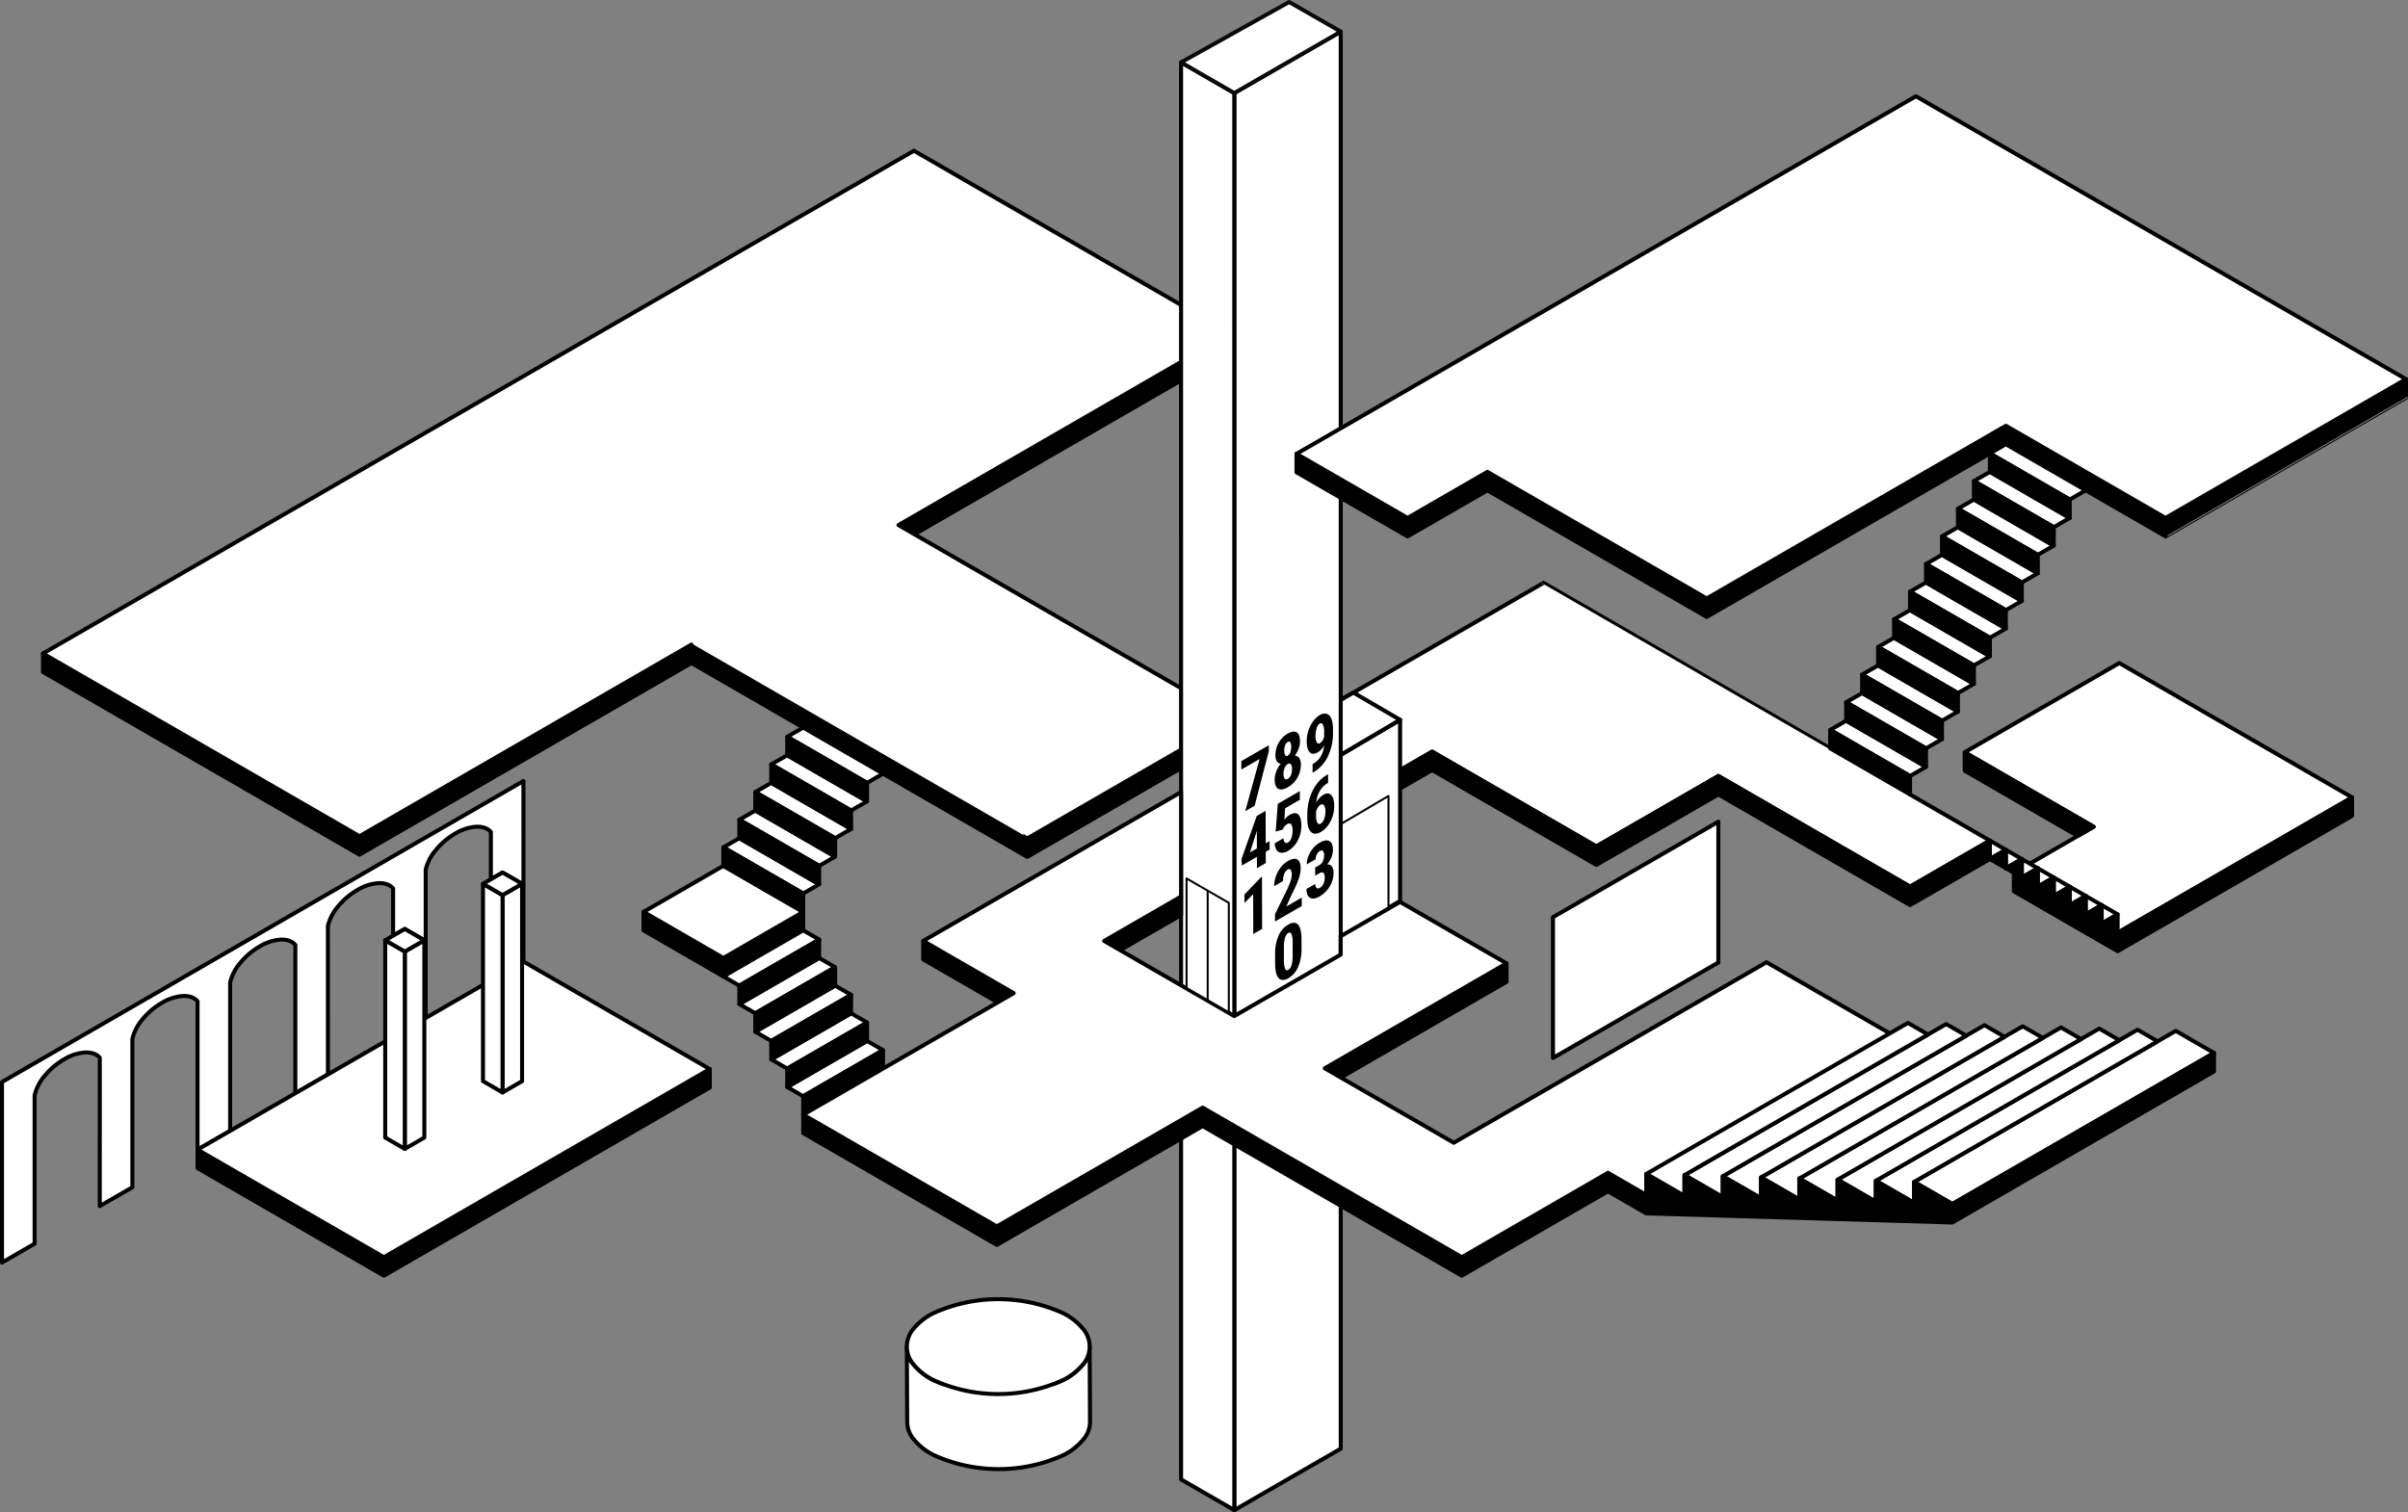 <svg xmlns="http://www.w3.org/2000/svg" width="1197.871" height="752.334" viewBox="0 0 1197.871 752.334">
  <rect x="0" y="0" width="1197.871" height="752.334" fill="#808080" stroke="none"/>
  <g id="Group_1510" data-name="Group 1510" transform="translate(-388.728 -139.211)">
    <g id="_00_ACKERSTR" data-name="00_ACKERSTR" transform="translate(389.728 527.779)">
      <g id="_00_ACKERSTR_HATCH" data-name="00_ACKERSTR_HATCH" transform="translate(-389.728 -2706.598)">
        <path id="Path_6981" data-name="Path 6981" d="M487,2899.209l92.686,53.512,162.119-93.6v-9.189l-162.119,93.6L487,2890.02Z" stroke="#000" stroke-linejoin="round" stroke-width="2" fill-rule="evenodd"/>
      </g>
      <g id="_00_ACKERSTR_ARCH" data-name="00_ACKERSTR_ARCH" transform="translate(-389.728 -2706.598)">
        <path id="Path_6982" data-name="Path 6982" d="M551.847,2778.741l.173-.667.194-.663.213-.659.234-.653.253-.648.273-.64.293-.633.311-.624.33-.614.348-.6.366-.592.383-.581.4-.567.415-.555.431-.54.445-.525.505-.6.519-.593.534-.583.547-.57.56-.559.574-.547.586-.533.6-.521.61-.506.621-.493.632-.478.642-.463.651-.448.661-.433.669-.417.677-.4.59-.355.6-.337.614-.321.624-.3.635-.285.643-.265.652-.246.659-.227.666-.207.672-.187.676-.166.68-.146.682-.125.685-.1.685-.084.686-.064.269-.013.27-.008h.271l.271,0,.271.013.271.019.27.025.27.032.269.039.268.045.267.052.265.058.263.064.262.071.259.077.256.083.217.078.215.086.212.093.211.1.207.107.2.114.2.12.2.128.192.133.187.14c.183.146.36.3.36.3.172.157.338.319.338.319.16.167.314.338.314.338v23.549l5.814-3.356,9.727,5.616v39.058l.671-.388v-73.839l.173-.667.193-.663.214-.658.233-.654.254-.648.273-.64.292-.633.312-.624.33-.614.348-.6.366-.593.383-.58.4-.568.415-.554.431-.541.444-.525.5-.6.52-.593.533-.583.548-.57.56-.559.574-.547.586-.533.6-.52.61-.507.621-.493.632-.478.641-.463.652-.448.66-.433.67-.417.677-.4.59-.354.6-.338.613-.321.625-.3.635-.284.643-.266.652-.246.659-.227.666-.207.671-.187.676-.166.68-.146.683-.125.685-.1.685-.084.686-.063.269-.014.27-.008h.271l.271.005.271.013.271.019.27.025.27.032.269.039.268.045.267.052.265.058.263.065.261.07.259.077.257.083.217.078.215.086.212.093.21.1.207.107.2.114.2.12.2.128.192.133.187.14c.182.146.36.3.36.3.171.157.338.319.338.319.16.167.314.338.314.338v23.549l5.813-3.356,9.728,5.616v39.058l.671-.388V2706.6L389.728,2856.357v89.823l16.212-9.36v-73.839l.173-.667.193-.663.214-.659.233-.654.254-.647.273-.641.292-.632.312-.624.33-.614.348-.6.366-.592.383-.581.4-.568.415-.554.43-.54.445-.526.505-.6.52-.594.533-.582.547-.571.561-.559.574-.546.586-.534.6-.52.61-.506.621-.493.631-.478.642-.463.652-.448.66-.433.669-.417.678-.4.59-.354.6-.338.614-.32.625-.3.634-.284.644-.265.652-.247.659-.227.666-.206.671-.187.676-.166.68-.146.683-.125.684-.1.686-.084.685-.063.27-.014.27-.007h.27l.271.006.272.012.27.019.271.026.27.032.269.039.268.045.267.052.265.058.263.064.261.071.259.077.257.083.217.078.214.085.213.093.21.1.207.107.2.114.2.121.2.127.192.134.188.14c.182.146.359.3.359.3.172.157.338.319.338.319.161.166.315.338.315.338V2918.1l16.212-9.36V2834.9l.173-.667.193-.663.213-.659.234-.653.253-.648.274-.641.292-.632.311-.624.33-.614.349-.6.365-.592.383-.581.4-.567.415-.555.43-.54.445-.526.505-.6.519-.594.534-.582.547-.571.561-.559.573-.546.586-.534.6-.52.61-.506.621-.493.631-.478.642-.463.652-.448.66-.433.669-.417.677-.4.591-.355.6-.337.614-.321.625-.3.634-.284.644-.265.652-.247.659-.226.666-.207.671-.187.676-.166.68-.146.683-.125.684-.105.686-.084.685-.063.27-.014.27-.007h.27l.271.006.271.012.271.019.271.026.27.032.269.039.268.045.266.052.266.058.263.064.261.071.259.077.257.083.216.078.215.085.213.093.21.1.207.107.2.114.2.121.2.127.192.134.188.14c.182.146.359.3.359.3.172.157.338.319.338.319.161.167.315.338.315.338v73.839l16.212-9.36v-73.839l.173-.667.193-.663.213-.659.234-.653.253-.648.273-.64.293-.633.311-.624.33-.614.348-.6.366-.592.383-.581.4-.567.416-.555.43-.54.445-.526.505-.6.519-.594.534-.582.547-.571.561-.558.573-.547.586-.533.6-.521.61-.506.621-.493.632-.478.642-.463.651-.448.661-.433.669-.417.677-.4.591-.355.6-.337.614-.321.624-.3.635-.285.644-.265.651-.247.66-.226.665-.207.672-.187.676-.166.68-.146.682-.125.685-.1.685-.083.686-.064.269-.013.27-.008h.271l.271.006.271.013.271.018.271.026.27.032.269.039.268.045.266.052.265.058.264.064.261.071.259.077.256.083.217.078.215.086.213.092.21.1.207.107.2.114.2.121.2.127.192.134.187.14c.183.146.36.3.36.3.172.157.338.319.338.319.16.167.315.338.315.338v73.839l16.211-9.36Z" fill="#fff" stroke="#000" stroke-linejoin="round" stroke-width="2" fill-rule="evenodd"/>
      </g>
      <g id="_00_ACKRERSTR_FLOOR" data-name="00_ACKRERSTR_FLOOR" transform="translate(-389.728 -2706.598)">
        <path id="Path_6983" data-name="Path 6983" d="M741.805,2849.933l-92.686-53.512-.671.388L487,2890.02l92.686,53.512Z" fill="#fff" stroke="#000" stroke-linejoin="round" stroke-width="2" fill-rule="evenodd"/>
      </g>
      <g id="_00_ACKERSTR_COLOUM" data-name="00_ACKERSTR_COLOUM" transform="translate(-389.728 -2706.598)">
        <g id="HATCH">
          <path id="Path_6984" data-name="Path 6984" d="M590.085,2791.446v98.187l9.727-5.616V2785.83Z" fill="#fff" stroke="#000" stroke-linejoin="round" stroke-width="2" fill-rule="evenodd"/>
        </g>
        <g id="HATCH-2" data-name="HATCH">
          <path id="Path_6985" data-name="Path 6985" d="M580.357,2785.83v98.187l9.727,5.616v-98.187Z" fill="#fff" stroke="#000" stroke-linejoin="round" stroke-width="2" fill-rule="evenodd"/>
        </g>
        <g id="HATCH-3" data-name="HATCH">
          <path id="Path_6986" data-name="Path 6986" d="M580.357,2785.83l9.727,5.616,9.727-5.616-9.727-5.616Z" fill="#fff" stroke="#000" stroke-linejoin="round" stroke-width="2" fill-rule="evenodd"/>
        </g>
        <g id="Group_1073" data-name="Group 1073">
          <g id="HATCH-4" data-name="HATCH">
            <path id="Path_6987" data-name="Path 6987" d="M648.448,2757.75l-9.727,5.616v98.187l9.727-5.616Z" fill="#fff" stroke="#000" stroke-linejoin="round" stroke-width="2" fill-rule="evenodd"/>
          </g>
          <g id="HATCH-5" data-name="HATCH">
            <path id="Path_6988" data-name="Path 6988" d="M638.72,2763.366l-9.727-5.616v98.187l9.727,5.616Z" fill="#fff" stroke="#000" stroke-linejoin="round" stroke-width="2" fill-rule="evenodd"/>
          </g>
          <g id="HATCH-6" data-name="HATCH">
            <path id="Path_6989" data-name="Path 6989" d="M638.72,2763.366l9.727-5.616-9.727-5.616-9.727,5.616Z" fill="#fff" stroke="#000" stroke-linejoin="round" stroke-width="2" fill-rule="evenodd"/>
          </g>
        </g>
      </g>
      <g id="_00_Ackerstraße" data-name="00_Ackerstraße" transform="translate(-389.728 -2706.598)" opacity="0">
        <path id="Path_6990" data-name="Path 6990" d="M596.162,2887.609l-8.482,4.9-1.65,8.232-6.578,3.8,9.625-41.118,5.689-3.285,9.688,29.968-6.642,3.835Zm-7.128-1.868,5.753-3.322-2.876-11.016Z"/>
        <path id="Path_6991" data-name="Path 6991" d="M628.207,2864.541a23.12,23.12,0,0,1-2.961,10.916,20.606,20.606,0,0,1-7.7,7.572q-5.226,3.016-8.007.654t-2.78-9.714v-5.985a28.086,28.086,0,0,1,2.876-12.957,20.293,20.293,0,0,1,7.995-8.585q5.034-2.906,7.646-1.166t2.973,7.614l-6.24,3.6q-.086-3.711-1.005-4.611t-3.374.519a7.972,7.972,0,0,0-3.532,4.054,21.126,21.126,0,0,0-1.1,7.267v6.717q0,5.3,1.026,6.686t3.522-.056a8.049,8.049,0,0,0,3.384-3.333,14.426,14.426,0,0,0,1.058-5.606Z"/>
        <path id="Path_6992" data-name="Path 6992" d="M640.708,2855.442l-2.454,4.983v10.16l-6.218,3.591v-35.562l6.218-3.59v15.509l1.968-4.971,5.732-14.983,7.614-4.4-8.82,20.725,8.968,14.752-7.382,4.261Z"/>
        <path id="Path_6993" data-name="Path 6993" d="M671.907,2835.769l-9.687,5.592v9.428l11.464-6.618v5.96L656,2860.34v-35.562l17.641-10.185v5.984l-11.422,6.6v8.4l9.687-5.594Z"/>
        <path id="Path_6994" data-name="Path 6994" d="M686.587,2829.687l-3.088,1.784v12.993l-6.219,3.59v-35.562l9.92-5.727q4.674-2.7,7.223-1.373t2.549,6.478a19.056,19.056,0,0,1-4.463,12.492L697.9,2835.8v.342l-6.684,3.859Zm-3.088-4.2,3.532-2.039a6.774,6.774,0,0,0,2.792-3.041,10.063,10.063,0,0,0,.931-4.36q0-5.349-3.618-3.261l-3.637,2.1Z"/>
        <path id="Path_6995" data-name="Path 6995" d="M594.47,2924.55q0-2.173-.962-2.729a6.328,6.328,0,0,0-3.5-.288q-4.632.648-6.663-.9t-2.03-5.263a16.181,16.181,0,0,1,2.759-8.81,20.3,20.3,0,0,1,7.013-6.772,9.54,9.54,0,0,1,5.055-1.54,4.079,4.079,0,0,1,3.416,1.925,9.1,9.1,0,0,1,1.2,5.025l-6.2,3.578q0-2.491-.921-3.267t-2.654.227a6.659,6.659,0,0,0-2.538,2.575,7.125,7.125,0,0,0-.91,3.518,2.2,2.2,0,0,0,1.015,2.064,6.529,6.529,0,0,0,3.6.378q4.506-.719,6.546.838t2.042,5.781a16.191,16.191,0,0,1-2.559,8.732,19.614,19.614,0,0,1-6.959,6.631,11.083,11.083,0,0,1-5.436,1.722,4.54,4.54,0,0,1-3.84-1.838,8.941,8.941,0,0,1-1.385-5.428l6.24-3.6q0,3.077,1.036,3.871t3.385-.561A6.3,6.3,0,0,0,594.47,2924.55Z"/>
        <path id="Path_6996" data-name="Path 6996" d="M624.8,2886.79l-7.615,4.4v29.577l-6.24,3.6V2894.79l-7.487,4.322v-5.983l21.342-12.323Z"/>
        <path id="Path_6997" data-name="Path 6997" d="M637.7,2895.925l-3.088,1.783V2910.7l-6.218,3.591V2878.73l9.92-5.727q4.674-2.7,7.223-1.374t2.549,6.478a19.059,19.059,0,0,1-4.463,12.493l5.394,11.443v.341l-6.684,3.859Zm-3.088-4.2,3.533-2.04a6.772,6.772,0,0,0,2.792-3.04,10.063,10.063,0,0,0,.931-4.36q0-5.347-3.618-3.261l-3.638,2.1Z"/>
        <path id="Path_6998" data-name="Path 6998" d="M667.064,2884.69l-8.482,4.9-1.65,8.232-6.578,3.8,9.624-41.118,5.69-3.285,9.687,29.968-6.642,3.835Zm-7.129-1.868,5.754-3.322-2.877-11.016Z"/>
        <path id="Path_6999" data-name="Path 6999" d="M691.24,2868.679q0-2.172-.963-2.727a6.314,6.314,0,0,0-3.5-.289q-4.632.648-6.663-.9t-2.03-5.264a16.177,16.177,0,0,1,2.759-8.81,20.306,20.306,0,0,1,7.013-6.773,9.538,9.538,0,0,1,5.055-1.539,4.081,4.081,0,0,1,3.416,1.924,9.1,9.1,0,0,1,1.195,5.026l-6.2,3.577q0-2.491-.921-3.267t-2.654.227a6.647,6.647,0,0,0-2.538,2.576,7.121,7.121,0,0,0-.91,3.518,2.2,2.2,0,0,0,1.016,2.064,6.551,6.551,0,0,0,3.6.379q4.506-.721,6.547.836t2.041,5.782a16.189,16.189,0,0,1-2.559,8.732,19.629,19.629,0,0,1-6.959,6.631,11.086,11.086,0,0,1-5.436,1.722,4.537,4.537,0,0,1-3.84-1.838,8.943,8.943,0,0,1-1.385-5.429l6.24-3.6q0,3.078,1.036,3.872t3.385-.563A6.293,6.293,0,0,0,691.24,2868.679Z"/>
        <path id="Path_7000" data-name="Path 7000" d="M714.634,2855.174q0-2.175-.963-2.73a6.316,6.316,0,0,0-3.5-.287q-4.632.648-6.663-.905t-2.03-5.262a16.171,16.171,0,0,1,2.76-8.81,20.277,20.277,0,0,1,7.012-6.772,9.511,9.511,0,0,1,5.055-1.54,4.072,4.072,0,0,1,3.415,1.925,9.089,9.089,0,0,1,1.2,5.024l-6.2,3.579q0-2.491-.92-3.267t-2.654.225a6.651,6.651,0,0,0-2.538,2.577,7.124,7.124,0,0,0-.91,3.517,2.2,2.2,0,0,0,1.016,2.065,6.513,6.513,0,0,0,3.6.377q4.506-.719,6.546.837t2.042,5.783a16.19,16.19,0,0,1-2.559,8.731,19.6,19.6,0,0,1-6.959,6.631,11.076,11.076,0,0,1-5.437,1.722,4.536,4.536,0,0,1-3.839-1.837,8.943,8.943,0,0,1-1.385-5.428l6.24-3.6q0,3.077,1.037,3.87t3.384-.561A6.3,6.3,0,0,0,714.634,2855.174Z"/>
        <path id="Path_7001" data-name="Path 7001" d="M740.926,2833.936l-9.688,5.594v9.427l11.465-6.619v5.96l-17.683,10.209v-35.561l17.64-10.185v5.984l-11.422,6.594v8.4l9.688-5.593Z"/>
      </g>
    </g>
    <g id="_00_MARCH-T" data-name="00_MARCH-T" transform="translate(410.098 214.205)">
      <g id="_00_MARCH-T_HATCH" data-name="00_MARCH-T HATCH" transform="translate(-410.098 -2393.023)">
        <g id="HATCH-7" data-name="HATCH">
          <path id="Path_7044" data-name="Path 7044" d="M1000.809,2483.927,835.67,2579.27l7.958,4.594,157.181-90.748Z" stroke="#000" stroke-linejoin="round" stroke-width="2" fill-rule="evenodd"/>
        </g>
        <g id="_00_MARCH-T_HATCH-2" data-name="00_MARCH-T HATCH">
          <path id="Path_7045" data-name="Path 7045" d="M410.1,2652.355l157.45,90.9,165.138-95.343L828,2702.946l69.1,39.894,2.644,1.527,102.984-59.458v-9.189l-102.984,59.458-2.644-1.526-164.414-94.9c-.023-.013-165.138,95.316-165.138,95.316l-157.45-90.9Z" stroke="#000" stroke-linejoin="round" stroke-width="2" fill-rule="evenodd"/>
        </g>
      </g>
      <g id="_00_MARCH-T_FLOOR" data-name="00_MARCH-T FLOOR" transform="translate(-410.098 -2393.023)">
        <path id="Path_7046" data-name="Path 7046" d="M843.358,2393.023,410.1,2643.166l157.45,90.9,165.138-95.343c0,.027,164.414,94.925,164.414,94.925l2.644,1.526,102.984-59.458L835.67,2579.27,976.254,2498.1l24.555-14.177-24.555-14.177Z" fill="#fff" stroke="#000" stroke-linejoin="round" stroke-width="2" fill-rule="evenodd"/>
      </g>
      <g id="_00_MArch-T-2" data-name="00_MArch-T" transform="translate(-410.098 -2393.023)" opacity="0">
        <path id="Path_7069" data-name="Path 7069" d="M741.865,2603.186l6.492,32.448,6.467-24.967,9.064,5.233v39.684l-6.964-4.02v-10.739l.638-16.176-6.869,23.317-4.721-2.725-6.868-31.249.637,16.913v10.738l-6.94-4.006v-39.685Z"/>
        <path id="Path_7070" data-name="Path 7070" d="M785.864,2660.15l-9.466-5.465-1.841,7.059-7.342-4.238,10.741-33.484,6.349,3.666,10.811,45.926-7.412-4.279Zm-7.955-11.271,6.42,3.707-3.21-16Z"/>
        <path id="Path_7071" data-name="Path 7071" d="M810.6,2660.5l-2.219-1.5q-2.737-1.581-3.706.64v19.488l-6.7-3.87v-29.491l6.3,3.639.188,3.3q1.583-2.82,4.368-1.212a7.844,7.844,0,0,1,1.841,1.417Z"/>
        <path id="Path_7072" data-name="Path 7072" d="M822.8,2683.739q2.9,1.677,2.951-2.657l6.279,3.625q-.048,4.8-2.573,6.309t-6.515-.79a18.957,18.957,0,0,1-7.53-7.891,26.24,26.24,0,0,1-2.644-11.965v-2.344q0-6.949,2.562-9.123t7.564.715a17.461,17.461,0,0,1,6.657,6.855,20.713,20.713,0,0,1,2.479,9.975l-6.279-3.625a11.809,11.809,0,0,0-.709-4.224,5.147,5.147,0,0,0-2.265-2.644q-1.748-1.01-2.5-.014t-.8,5.083v3a30.976,30.976,0,0,0,.307,5.205,7.352,7.352,0,0,0,1.015,2.685A5.831,5.831,0,0,0,822.8,2683.739Z"/>
        <path id="Path_7073" data-name="Path 7073" d="M842.324,2673.968q2.171-1.881,5.334-.055a12.946,12.946,0,0,1,5.311,5.9,22.58,22.58,0,0,1,1.842,9.512v18.752l-6.7-3.87v-18.67a10.328,10.328,0,0,0-.7-4.15,5.273,5.273,0,0,0-2.254-2.459q-1.818-1.05-2.832.3v21.642l-6.68-3.857v-41.865l6.68,3.857Z"/>
        <path id="Path_7074" data-name="Path 7074" d="M871.616,2703.99l-11.542-6.664v-6.432l11.542,6.664Z"/>
        <path id="Path_7075" data-name="Path 7075" d="M899.752,2701.019l-8.5-4.906v33.007l-6.963-4.02v-33.007l-8.355-4.824v-6.679l23.816,13.751Z"/>
      </g>
    </g>
    <g id="_00_MARCH-T_STAIRS" data-name="00_MARCH-T_STAIRS" transform="translate(708.852 501.196)">
      <g id="POLYLINE" transform="translate(-708.852 -2680.014)">
        <path id="Path_7047" data-name="Path 7047" d="M708.852,2771.727v9.189l39.719,22.932c0-.018,39.711-22.945,39.711-22.945v-9.171l-39.711,22.927Z" stroke="#000" stroke-linecap="round" stroke-linejoin="round" stroke-width="2"/>
      </g>
      <g id="HATCH-8" data-name="HATCH" transform="translate(-708.852 -2680.014)">
        <path id="Path_7048" data-name="Path 7048" d="M827.993,2840.513l-7.942-4.585-39.711,22.927,7.942,4.585Z" fill="#fff" stroke="#000" stroke-linejoin="round" stroke-width="2" fill-rule="evenodd"/>
      </g>
      <g id="HATCH-9" data-name="HATCH" transform="translate(-708.852 -2680.014)">
        <path id="Path_7049" data-name="Path 7049" d="M820.051,2826.757l-7.942-4.585L772.4,2845.1l7.942,4.585Z" fill="#fff" stroke="#000" stroke-linejoin="round" stroke-width="2" fill-rule="evenodd"/>
      </g>
      <g id="HATCH-10" data-name="HATCH" transform="translate(-708.852 -2680.014)">
        <path id="Path_7050" data-name="Path 7050" d="M804.166,2808.416l-39.711,22.927,7.942,4.585L812.108,2813Z" fill="#fff" stroke="#000" stroke-linejoin="round" stroke-width="2" fill-rule="evenodd"/>
      </g>
      <g id="HATCH-11" data-name="HATCH" transform="translate(-708.852 -2680.014)">
        <path id="Path_7051" data-name="Path 7051" d="M804.166,2799.245l-7.942-4.585-39.711,22.927,7.942,4.585Z" fill="#fff" stroke="#000" stroke-linejoin="round" stroke-width="2" fill-rule="evenodd"/>
      </g>
      <g id="HATCH-12" data-name="HATCH" transform="translate(-708.852 -2680.014)">
        <path id="Path_7052" data-name="Path 7052" d="M788.282,2780.9l-39.711,22.927,7.942,4.585,39.711-22.927Z" fill="#fff" stroke="#000" stroke-linejoin="round" stroke-width="2" fill-rule="evenodd"/>
      </g>
      <g id="HATCH-13" data-name="HATCH" transform="translate(-708.852 -2680.014)">
        <path id="Path_7053" data-name="Path 7053" d="M780.338,2684.6l39.719,22.932,7.944-4.586-39.719-22.932Z" fill="#fff" stroke="#000" stroke-linejoin="round" stroke-width="2" fill-rule="evenodd"/>
      </g>
      <g id="HATCH-14" data-name="HATCH" transform="translate(-708.852 -2680.014)">
        <path id="Path_7054" data-name="Path 7054" d="M772.394,2698.358l39.719,22.932,7.944-4.586-39.719-22.932Z" fill="#fff" stroke="#000" stroke-linejoin="round" stroke-width="2" fill-rule="evenodd"/>
      </g>
      <g id="HATCH-15" data-name="HATCH" transform="translate(-708.852 -2680.014)">
        <path id="Path_7055" data-name="Path 7055" d="M764.45,2712.115l39.719,22.932,7.944-4.586-39.719-22.932Z" fill="#fff" stroke="#000" stroke-linejoin="round" stroke-width="2" fill-rule="evenodd"/>
      </g>
      <g id="HATCH-16" data-name="HATCH" transform="translate(-708.852 -2680.014)">
        <path id="Path_7056" data-name="Path 7056" d="M756.506,2725.872l39.719,22.932,7.944-4.586-39.719-22.932Z" fill="#fff" stroke="#000" stroke-linejoin="round" stroke-width="2" fill-rule="evenodd"/>
      </g>
      <g id="HATCH-17" data-name="HATCH" transform="translate(-708.852 -2680.014)">
        <path id="Path_7057" data-name="Path 7057" d="M748.563,2739.629l39.719,22.932,7.944-4.586-39.719-22.932Z" fill="#fff" stroke="#000" stroke-linejoin="round" stroke-width="2" fill-rule="evenodd"/>
      </g>
      <g id="HATCH-18" data-name="HATCH" transform="translate(-708.852 -2680.014)">
        <path id="Path_7058" data-name="Path 7058" d="M748.563,2748.8l-39.711,22.927,39.719,22.932,39.711-22.927Z" fill="#fff" stroke="#000" stroke-linejoin="round" stroke-width="2" fill-rule="evenodd"/>
      </g>
      <g id="HATCH-19" data-name="HATCH" transform="translate(-708.852 -2680.014)">
        <path id="Path_7059" data-name="Path 7059" d="M780.338,2684.6v9.171l39.719,22.932v-9.171Z" stroke="#000" stroke-linejoin="round" stroke-width="2" fill-rule="evenodd"/>
      </g>
      <g id="HATCH-20" data-name="HATCH" transform="translate(-708.852 -2680.014)">
        <path id="Path_7060" data-name="Path 7060" d="M772.394,2707.529l39.719,22.932v-9.171l-39.719-22.932Z" stroke="#000" stroke-linejoin="round" stroke-width="2" fill-rule="evenodd"/>
      </g>
      <g id="HATCH-21" data-name="HATCH" transform="translate(-708.852 -2680.014)">
        <path id="Path_7061" data-name="Path 7061" d="M764.45,2712.115v9.171l39.719,22.932v-9.171Z" stroke="#000" stroke-linejoin="round" stroke-width="2" fill-rule="evenodd"/>
      </g>
      <g id="HATCH-22" data-name="HATCH" transform="translate(-708.852 -2680.014)">
        <path id="Path_7062" data-name="Path 7062" d="M756.506,2735.043l39.719,22.932V2748.8l-39.719-22.932Z" stroke="#000" stroke-linejoin="round" stroke-width="2" fill-rule="evenodd"/>
      </g>
      <g id="HATCH-23" data-name="HATCH" transform="translate(-708.852 -2680.014)">
        <path id="Path_7063" data-name="Path 7063" d="M748.563,2748.8l39.719,22.932v-9.171l-39.719-22.932Z" stroke="#000" stroke-linejoin="round" stroke-width="2" fill-rule="evenodd"/>
      </g>
      <g id="HATCH-24" data-name="HATCH" transform="translate(-708.852 -2680.014)">
        <path id="Path_7064" data-name="Path 7064" d="M827.993,2840.513l-39.711,22.927v9.171l39.711-22.927Z" stroke="#000" stroke-linejoin="round" stroke-width="2" fill-rule="evenodd"/>
      </g>
      <g id="HATCH-25" data-name="HATCH" transform="translate(-708.852 -2680.014)">
        <path id="Path_7065" data-name="Path 7065" d="M820.051,2835.928v-9.171l-39.711,22.927v9.171Z" stroke="#000" stroke-linejoin="round" stroke-width="2" fill-rule="evenodd"/>
      </g>
      <g id="HATCH-26" data-name="HATCH" transform="translate(-708.852 -2680.014)">
        <path id="Path_7066" data-name="Path 7066" d="M812.108,2813,772.4,2835.928v9.171l39.711-22.927Z" stroke="#000" stroke-linejoin="round" stroke-width="2" fill-rule="evenodd"/>
      </g>
      <g id="HATCH-27" data-name="HATCH" transform="translate(-708.852 -2680.014)">
        <path id="Path_7067" data-name="Path 7067" d="M804.166,2808.416v-9.171l-39.711,22.927v9.171Z" stroke="#000" stroke-linejoin="round" stroke-width="2" fill-rule="evenodd"/>
      </g>
      <g id="HATCH-28" data-name="HATCH" transform="translate(-708.852 -2680.014)">
        <path id="Path_7068" data-name="Path 7068" d="M796.224,2785.488l-39.711,22.927v9.171l39.711-22.927Z" stroke="#000" stroke-linejoin="round" stroke-width="2" fill-rule="evenodd"/>
      </g>
    </g>
    <g id="_00_FACHSCAFT" data-name="00_FACHSCAFT" transform="translate(1040.199 429.201)">
      <path id="_00_FACHSHAFT_FLOOR" data-name="00_FACHSHAFT_FLOOR" d="M1085.206,2701.182l15.932-9.2,81.7,47.169,60.7-35.046,95.356,55.054,39.7-22.919-31.762-18.338-7.944-4.584c0-.018-182.355-105.3-182.355-105.3L1040.2,2675.185Z" transform="translate(-1040.199 -2608.02)" fill="#fff" stroke="#000" stroke-linejoin="round" stroke-width="2" fill-rule="evenodd"/>
      <g id="_00_FACHSCHAFT_HATCH" data-name="00_FACHSCHAFT_HATCH" transform="translate(-1040.199 -2608.02)">
        <path id="Path_6931" data-name="Path 6931" d="M1085.206,2710.371l15.932-9.2,81.7,47.169,60.7-35.046,95.356,55.054,39.711-22.927v-9.188l-39.711,22.927-95.356-55.054-60.7,35.046-81.7-47.169-15.932,9.2-45.007-26v9.189Z" stroke="#000" stroke-linejoin="round" stroke-width="2" fill-rule="evenodd"/>
      </g>
      <g id="_00_Fachschaft" data-name="00_Fachschaft" transform="translate(-1040.199 -2608.02)" opacity="0">
        <path id="Path_6932" data-name="Path 6932" d="M1139.571,2682.132l-5.537-3.2v8.309l-3.562-2.057v-20.367l9.764,5.638v3.427l-6.2-3.581v5.218l5.537,3.2Z"/>
        <path id="Path_6933" data-name="Path 6933" d="M1148.365,2691.351l-4.857-2.805-.946,3.623-3.767-2.175,5.511-17.185,3.26,1.882,5.548,23.57-3.8-2.2Zm-4.083-5.784,3.3,1.9-1.648-8.212Z"/>
        <path id="Path_6934" data-name="Path 6934" d="M1166.719,2699.331q-.133,3.406-1.7,4.295t-4.41-.756a11.426,11.426,0,0,1-4.585-4.92,16.366,16.366,0,0,1-1.594-7.4v-3.426q0-4.2,1.648-5.519t4.579.371a11.322,11.322,0,0,1,4.38,4.388,14.728,14.728,0,0,1,1.7,6.326l-3.574-2.063a8.538,8.538,0,0,0-.575-3.3,4.522,4.522,0,0,0-1.933-1.934q-1.43-.825-2.023-.014a6.674,6.674,0,0,0-.63,3.434v3.846a12.915,12.915,0,0,0,.588,4.508,4.538,4.538,0,0,0,2.017,2.3q1.406.812,1.939.329a3.949,3.949,0,0,0,.6-2.511Z"/>
        <path id="Path_6935" data-name="Path 6935" d="M1181.281,2714.523l-3.55-2.05v-8.714l-5.258-3.036v8.715l-3.562-2.056v-20.368l3.562,2.056v8.24l5.258,3.036v-8.24l3.55,2.05Z"/>
        <path id="Path_6936" data-name="Path 6936" d="M1108.993,2690.1a4.31,4.31,0,0,0-.551-2.2,14.385,14.385,0,0,0-2.005-2.48,21.55,21.55,0,0,1-3.815-4.924,9.385,9.385,0,0,1-1.164-4.357q0-2.574,1.581-3.221t4.016.759a10.776,10.776,0,0,1,2.895,2.461,11.5,11.5,0,0,1,1.958,3.361,10.466,10.466,0,0,1,.683,3.669l-3.549-2.049a5.472,5.472,0,0,0-.527-2.48,3.8,3.8,0,0,0-1.52-1.626q-.933-.538-1.454-.2a1.576,1.576,0,0,0-.521,1.413,3.79,3.79,0,0,0,.582,1.854,15.349,15.349,0,0,0,2.059,2.594,20.352,20.352,0,0,1,3.75,4.808,9.967,9.967,0,0,1,1.169,4.663q0,2.658-1.467,3.308t-3.985-.8a12.173,12.173,0,0,1-3.114-2.609,12.7,12.7,0,0,1-2.2-3.591,10.683,10.683,0,0,1-.793-4.025l3.573,2.063a6.259,6.259,0,0,0,.594,2.9,4.8,4.8,0,0,0,1.938,1.917Q1108.992,2692.377,1108.993,2690.1Z"/>
        <path id="Path_6937" data-name="Path 6937" d="M1126.9,2698.994q-.133,3.405-1.7,4.294t-4.41-.755a11.433,11.433,0,0,1-4.585-4.921,16.375,16.375,0,0,1-1.593-7.4v-3.427q0-4.2,1.647-5.519t4.579.371a11.315,11.315,0,0,1,4.38,4.389,14.737,14.737,0,0,1,1.7,6.326l-3.575-2.063a8.527,8.527,0,0,0-.575-3.3,4.525,4.525,0,0,0-1.933-1.934q-1.43-.825-2.022-.014a6.691,6.691,0,0,0-.631,3.435v3.846a12.939,12.939,0,0,0,.588,4.508,4.547,4.547,0,0,0,2.017,2.3q1.406.811,1.939.328a3.932,3.932,0,0,0,.6-2.51Z"/>
        <path id="Path_6938" data-name="Path 6938" d="M1141.46,2714.185l-3.55-2.049v-8.715l-5.258-3.036v8.716l-3.561-2.057v-20.368l3.561,2.057v8.239l5.258,3.035v-8.239l3.55,2.05Z"/>
        <path id="Path_6939" data-name="Path 6939" d="M1152.957,2716.654l-4.858-2.8-.945,3.623-3.768-2.176,5.513-17.184,3.259,1.881,5.548,23.571-3.8-2.2Zm-4.083-5.784,3.295,1.9-1.647-8.212Z"/>
        <path id="Path_6940" data-name="Path 6940" d="M1168.451,2721.459l-5.536-3.2v8.309l-3.562-2.057v-20.367l9.764,5.638v3.427l-6.2-3.582v5.219l5.536,3.2Z"/>
        <path id="Path_6941" data-name="Path 6941" d="M1182.819,2721.124l-4.361-2.518v16.94l-3.574-2.064v-16.94l-4.289-2.476v-3.427l12.224,7.058Z"/>
      </g>
    </g>
    <g id="_00_TOILET" data-name="00_TOILET" transform="translate(1024.502 483.794)">
      <g id="HATCH-29" data-name="HATCH" transform="translate(-1024.502 -2662.612)">
        <path id="Path_6942" data-name="Path 6942" d="M1085.206,2676.166l-37.473,22.1v90.125l31.706-18.7,5.767-3.4Z" fill="#fff" stroke="#000" stroke-linejoin="round" stroke-width="2.021" fill-rule="evenodd"/>
      </g>
      <g id="HATCH-30" data-name="HATCH" transform="translate(-1024.502 -2662.612)">
        <path id="Path_6943" data-name="Path 6943" d="M1024.5,2684.248l23.232,14.015v90.125l-15.853-9.349-7.379-4.351Z" fill="#fff" stroke="#000" stroke-linejoin="round" stroke-width="2.021" fill-rule="evenodd"/>
      </g>
      <g id="HATCH-31" data-name="HATCH" transform="translate(-1024.502 -2662.612)">
        <path id="Path_6944" data-name="Path 6944" d="M1024.5,2684.248l23.232,14.015,37.473-22.1-23.232-13.553Z" fill="#fff" stroke="#000" stroke-linejoin="round" stroke-width="2.021" fill-rule="evenodd"/>
      </g>
      <g id="HATCH-32" data-name="HATCH" transform="translate(31.174 51.429)">
        <path id="Path_6945" data-name="Path 6945" d="M1079.439,2714.042l-23.764,14.013v55.65l23.764-14.014Z" transform="translate(-1055.676 -2714.042)" fill="#fff" stroke="#000" stroke-linejoin="round" stroke-width="1" fill-rule="evenodd"/>
      </g>
    </g>
    <g id="_00_WERKSTATT" data-name="00_WERKSTATT" transform="translate(1366.063 466.363)">
      <g id="_00_WERKSTATT_FLOOR" data-name="00_WERKSTATT_FLOOR" transform="translate(-1366.062 -2645.182)">
        <path id="Path_7006" data-name="Path 7006" d="M1366.062,2692.322l64.171,37.049-39.711,22.928,51.635,29.811,116.629-67.335-115.806-66.861Z" fill="#fff" stroke="#000" stroke-linejoin="round" stroke-width="2" fill-rule="evenodd"/>
      </g>
      <g id="_00_WERKSTATT_HATCH" data-name="00_WERKSTATT_HATCH" transform="translate(-1366.062 -2645.182)">
        <g id="HATCH-33" data-name="HATCH">
          <path id="Path_7007" data-name="Path 7007" d="M1366.062,2701.493l56.229,32.464,7.942-4.585-64.171-37.049Z" stroke="#000" stroke-linejoin="round" stroke-width="2" fill-rule="evenodd"/>
        </g>
        <g id="HATCH-34" data-name="HATCH">
          <path id="Path_7008" data-name="Path 7008" d="M1390.523,2761.469l51.635,29.812,116.629-67.335v-9.171l-116.629,67.335-7.942-4.585-43.693-25.225Z" stroke="#000" stroke-linejoin="round" stroke-width="2" fill-rule="evenodd"/>
        </g>
      </g>
      <g id="_00_Werkstatt-2" data-name="00_Werkstatt" transform="translate(-1366.062 -2645.182)" opacity="0">
        <path id="Path_7025" data-name="Path 7025" d="M1464.511,2715.327l3.008-24.762,6.341-3.661-5.644,39.9-6.43,3.711-3.7-19.451-3.661,23.7-6.451,3.724-5.666-33.367,6.385-3.687,2.986,21.276,3.726-25.151,5.384-3.108Z"/>
        <path id="Path_7026" data-name="Path 7026" d="M1493.713,2696.227l-9.981,5.763v9.713l11.811-6.819v6.14l-18.218,10.518V2684.9l18.174-10.494v6.166l-11.767,6.794v8.656l9.981-5.763Z"/>
        <path id="Path_7027" data-name="Path 7027" d="M1508.837,2689.961l-3.181,1.837v13.388l-6.407,3.7v-36.639l10.22-5.9q4.817-2.78,7.443-1.415t2.626,6.675a19.639,19.639,0,0,1-4.6,12.871l5.556,11.789v.352l-6.887,3.976Zm-3.181-4.328,3.638-2.1a6.97,6.97,0,0,0,2.877-3.132,10.357,10.357,0,0,0,.959-4.492q0-5.511-3.727-3.36l-3.747,2.164Z"/>
        <path id="Path_7028" data-name="Path 7028" d="M1532.875,2675.329l-2.528,5.133v10.468l-6.407,3.7v-36.638l6.407-3.7v15.979l2.026-5.121,5.906-15.438,7.846-4.53-9.088,21.352,9.24,15.2-7.606,4.391Z"/>
        <path id="Path_7029" data-name="Path 7029" d="M1457.3,2763q0-2.241-.991-2.812a6.5,6.5,0,0,0-3.607-.3q-4.772.666-6.865-.931t-2.092-5.423a16.668,16.668,0,0,1,2.844-9.078,20.9,20.9,0,0,1,7.225-6.977,9.8,9.8,0,0,1,5.208-1.585,4.2,4.2,0,0,1,3.52,1.981,9.4,9.4,0,0,1,1.23,5.178l-6.385,3.687q0-2.568-.948-3.366t-2.734.233a6.847,6.847,0,0,0-2.615,2.654,7.338,7.338,0,0,0-.937,3.624,2.262,2.262,0,0,0,1.046,2.126,6.738,6.738,0,0,0,3.7.39q4.642-.741,6.745.863t2.1,5.957a16.672,16.672,0,0,1-2.637,9,20.2,20.2,0,0,1-7.169,6.832,11.406,11.406,0,0,1-5.6,1.774,4.677,4.677,0,0,1-3.955-1.893,9.206,9.206,0,0,1-1.427-5.593l6.429-3.712q0,3.171,1.067,3.989t3.488-.579A6.486,6.486,0,0,0,1457.3,2763Z"/>
        <path id="Path_7030" data-name="Path 7030" d="M1488.548,2724.1l-7.845,4.529V2759.1l-6.429,3.712v-30.474l-7.715,4.454v-6.165l21.989-12.695Z"/>
        <path id="Path_7031" data-name="Path 7031" d="M1504.761,2737.714l-8.738,5.045-1.7,8.48-6.777,3.913,9.915-42.363,5.863-3.385,9.981,30.876-6.843,3.951Zm-7.343-1.925,5.928-3.423-2.965-11.349Z"/>
        <path id="Path_7032" data-name="Path 7032" d="M1534.2,2697.741l-7.844,4.529v30.474l-6.429,3.711v-30.473l-7.715,4.454v-6.165l21.988-12.7Z"/>
        <path id="Path_7033" data-name="Path 7033" d="M1558.786,2683.548l-7.845,4.53v30.473l-6.429,3.712v-30.474l-7.715,4.454v-6.165l21.989-12.695Z"/>
      </g>
    </g>
    <g id="_00_WERK-STATT_STAIRS" data-name="00_WERK-STATT_STAIRS" transform="translate(1378.607 557.433)">
      <g id="Group_1074" data-name="Group 1074" transform="translate(-1378.607 -2736.252)">
        <g id="HATCH-35" data-name="HATCH">
          <path id="Path_7009" data-name="Path 7009" d="M1378.608,2736.252v9.17l7.943-4.584Z" fill="#fff" stroke="#000" stroke-linejoin="round" stroke-width="2" fill-rule="evenodd"/>
        </g>
        <g id="HATCH-36" data-name="HATCH">
          <path id="Path_7010" data-name="Path 7010" d="M1386.551,2740.838v9.17l7.943-4.584Z" fill="#fff" stroke="#000" stroke-linejoin="round" stroke-width="2" fill-rule="evenodd"/>
        </g>
        <g id="HATCH-37" data-name="HATCH">
          <path id="Path_7011" data-name="Path 7011" d="M1394.495,2745.424v9.17l7.943-4.584Z" fill="#fff" stroke="#000" stroke-linejoin="round" stroke-width="2" fill-rule="evenodd"/>
        </g>
        <g id="HATCH-38" data-name="HATCH">
          <path id="Path_7012" data-name="Path 7012" d="M1434.214,2768.353v9.171l7.944-4.584Z" fill="#fff" stroke="#000" stroke-linejoin="round" stroke-width="2" fill-rule="evenodd"/>
        </g>
        <g id="HATCH-39" data-name="HATCH">
          <path id="Path_7013" data-name="Path 7013" d="M1426.272,2772.938l7.942-4.585-7.944-4.586v9.171Z" fill="#fff" stroke="#000" stroke-linejoin="round" stroke-width="2" fill-rule="evenodd"/>
        </g>
        <g id="HATCH-40" data-name="HATCH">
          <path id="Path_7014" data-name="Path 7014" d="M1418.328,2768.352l7.942-4.585-7.943-4.586v9.17Z" fill="#fff" stroke="#000" stroke-linejoin="round" stroke-width="2" fill-rule="evenodd"/>
        </g>
        <g id="HATCH-41" data-name="HATCH">
          <path id="Path_7015" data-name="Path 7015" d="M1418.326,2759.18l-7.943-4.586v9.17Z" fill="#fff" stroke="#000" stroke-linejoin="round" stroke-width="2" fill-rule="evenodd"/>
        </g>
        <g id="HATCH-42" data-name="HATCH">
          <path id="Path_7016" data-name="Path 7016" d="M1402.438,2750.008v9.17l7.943-4.584Z" fill="#fff" stroke="#000" stroke-linejoin="round" stroke-width="2" fill-rule="evenodd"/>
        </g>
      </g>
      <g id="Group_1075" data-name="Group 1075" transform="translate(-1378.607 -2736.252)">
        <g id="HATCH-43" data-name="HATCH">
          <path id="Path_7017" data-name="Path 7017" d="M1434.214,2768.353l-7.942,4.585,7.942,4.585Z" stroke="#000" stroke-linejoin="round" stroke-width="2" fill-rule="evenodd"/>
        </g>
        <g id="HATCH-44" data-name="HATCH">
          <path id="Path_7018" data-name="Path 7018" d="M1442.157,2772.938l-7.942,4.585,7.942,4.585Z" stroke="#000" stroke-linejoin="round" stroke-width="2" fill-rule="evenodd"/>
        </g>
        <g id="HATCH-45" data-name="HATCH">
          <path id="Path_7019" data-name="Path 7019" d="M1426.27,2763.766l-7.942,4.585,7.942,4.585Z" stroke="#000" stroke-linejoin="round" stroke-width="2" fill-rule="evenodd"/>
        </g>
        <g id="HATCH-46" data-name="HATCH">
          <path id="Path_7020" data-name="Path 7020" d="M1418.326,2759.18l-7.942,4.585,7.942,4.585v-9.17Z" stroke="#000" stroke-linejoin="round" stroke-width="2" fill-rule="evenodd"/>
        </g>
        <g id="HATCH-47" data-name="HATCH">
          <path id="Path_7021" data-name="Path 7021" d="M1410.382,2763.764v-9.171l-7.944,4.586Z" stroke="#000" stroke-linejoin="round" stroke-width="2" fill-rule="evenodd"/>
        </g>
        <g id="HATCH-48" data-name="HATCH">
          <path id="Path_7022" data-name="Path 7022" d="M1402.438,2750.008l-7.942,4.584,7.942,4.585Z" stroke="#000" stroke-linejoin="round" stroke-width="2" fill-rule="evenodd"/>
        </g>
        <g id="HATCH-49" data-name="HATCH">
          <path id="Path_7023" data-name="Path 7023" d="M1386.551,2750.007v-9.171l-7.944,4.586Z" stroke="#000" stroke-linejoin="round" stroke-width="2" fill-rule="evenodd"/>
        </g>
        <g id="HATCH-50" data-name="HATCH">
          <path id="Path_7024" data-name="Path 7024" d="M1394.495,2754.593v-9.171l-7.944,4.586Z" stroke="#000" stroke-linejoin="round" stroke-width="2" fill-rule="evenodd"/>
        </g>
      </g>
    </g>
    <g id="_00_LIFT_SHAT_FULL" data-name="00_LIFT SHAT FULL" transform="translate(0 -2178.818)">
      <g id="_00_LIFT" data-name="00_LIFT">
        <g id="HATCH-51" data-name="HATCH">
          <path id="Path_7076" data-name="Path 7076" d="M1002.728,2364.333l52.948-30.57V3038.8l-52.936,30.563Z" fill="#fff" stroke="#000" stroke-linejoin="round" stroke-width="2" fill-rule="evenodd"/>
        </g>
        <g id="HATCH-52" data-name="HATCH">
          <path id="Path_7077" data-name="Path 7077" d="M1002.728,2364.333l-26.474-15.285.011,705.031,26.474,15.285Z" fill="#fff" stroke="#000" stroke-linejoin="round" stroke-width="2" fill-rule="evenodd"/>
        </g>
      </g>
      <path id="_00_LIFT_TOP" data-name="00_LIFT TOP" d="M3033.885,170.23l26.474,15.285,52.98-30.58-25.7-14.725Z" transform="translate(-2057.631 2178.818)" fill="#fff" stroke="#0a0a0a" stroke-linejoin="round" stroke-width="2" fill-rule="evenodd"/>
    </g>
    <g id="_00_FLUR" data-name="00_FLUR" transform="translate(788.282 533.286)">
      <g id="_00_FLUR_HATCH" data-name="00_FLUR_HATCH" transform="translate(-788.282 -2712.104)">
        <path id="Path_7119" data-name="Path 7119" d="M1207.658,2912.537l-19.035-10.99-25.395,14.662-47.326,27.324L986.987,2869.1,884.6,2928.218l-96.314-55.607v9.188l96.314,55.607,102.391-59.115,128.916,74.43,47.326-27.324,25.395-14.662,19.035,10.99,130.172-75.156v-9.189Z" stroke="#000" stroke-linejoin="round" stroke-width="2" fill-rule="evenodd"/>
        <path id="Path_7120" data-name="Path 7120" d="M847.977,2786.165v9.189l37.06,21.4,7.958-4.594Z" stroke="#000" stroke-linejoin="round" stroke-width="2" fill-rule="evenodd"/>
        <path id="Path_7121" data-name="Path 7121" d="M1055.7,2854.129l82.463-47.61v-9.189l-90.421,52.2Z" stroke="#000" stroke-linejoin="round" stroke-width="2" fill-rule="evenodd"/>
        <path id="Path_7122" data-name="Path 7122" d="M976.254,2764.086,938,2786.172l7.958,4.594,30.3-17.492Z" stroke="#000" stroke-linejoin="round" stroke-width="2" fill-rule="evenodd"/>
      </g>
      <path id="_00_FLUR_FLOOR" data-name="00_FLUR_FLOOR" d="M976.254,2712.1l-128.277,74.061,45.018,25.991-65,37.529-39.711,22.927,96.314,55.607,36.247-20.927,66.144-38.188,24.791,14.313,104.125,60.116,72.721-41.985,19.035,10.99,130.172-75.156-70.347-40.614-155.567,89.816-56.213-32.455-7.958-4.594,90.421-52.2-52.96-30.576-29.531,17.05v9.171l-52.948,30.569-56.771-32.777L938,2786.172l38.255-22.086Z" transform="translate(-788.282 -2712.104)" fill="#fff" stroke="#000" stroke-linejoin="round" stroke-width="2" fill-rule="evenodd"/>
    </g>
    <g id="_00_NEWS_BOARD" data-name="00_NEWS BOARD" transform="translate(1161.253 548.028)">
      <path id="_00_NEWS_BOARD-2" data-name="00_NEWS BOARD" d="M1243.54,2796.9v-70.049l-82.286,47.508V2844.4Z" transform="translate(-1161.253 -2726.847)" fill="#fff" stroke="#000" stroke-linejoin="round" stroke-width="2" fill-rule="evenodd"/>
      <g id="_00_News" data-name="00_News" transform="translate(-1161.253 -2726.847)" opacity="0">
        <path id="Path_7002" data-name="Path 7002" d="M1179.832,2832.948l-5.08,2.871-7.43-14.453v18.653l-5.08,2.871v-28.438l5.08-2.871,7.447,14.463v-18.672l5.063-2.861Z"/>
        <path id="Path_7003" data-name="Path 7003" d="M1196.9,2811l-7.913,4.473v7.539l9.365-5.293v4.766l-14.445,8.164v-28.438l14.41-8.144v4.785l-9.33,5.273v6.719l7.913-4.473Z"/>
        <path id="Path_7004" data-name="Path 7004" d="M1217.621,2801.025l2.385-19.219,5.028-2.842-4.476,30.967-5.1,2.881-2.937-15.1-2.9,18.4-5.115,2.891-4.492-25.9,5.063-2.862,2.366,16.514,2.955-19.522,4.268-2.412Z"/>
        <path id="Path_7005" data-name="Path 7005" d="M1238.408,2792.382q0-1.739-.787-2.183a5.263,5.263,0,0,0-2.859-.229q-3.784.517-5.443-.723t-1.659-4.209a12.754,12.754,0,0,1,2.255-7.046,16.436,16.436,0,0,1,5.728-5.415,7.9,7.9,0,0,1,4.13-1.23,3.349,3.349,0,0,1,2.791,1.538,7.166,7.166,0,0,1,.976,4.018l-5.063,2.862a3.365,3.365,0,0,0-.752-2.613q-.751-.62-2.168.181a5.376,5.376,0,0,0-2.074,2.061,5.605,5.605,0,0,0-.743,2.812,1.747,1.747,0,0,0,.83,1.651,5.449,5.449,0,0,0,2.937.3q3.681-.576,5.348.669t1.667,4.624a12.752,12.752,0,0,1-2.09,6.983,15.875,15.875,0,0,1-5.685,5.3,9.187,9.187,0,0,1-4.441,1.377,3.736,3.736,0,0,1-3.136-1.469,7.03,7.03,0,0,1-1.132-4.341l5.1-2.881q0,2.461.846,3.1t2.765-.45A5.013,5.013,0,0,0,1238.408,2792.382Z"/>
      </g>
    </g>
    <g id="_00_STAIRS" data-name="00_STAIRS" transform="translate(1207.658 648.139)">
      <g id="STAIRS" transform="translate(-1207.658 -2826.958)">
        <g id="HATCH-53" data-name="HATCH">
          <path id="Path_7123" data-name="Path 7123" d="M1471.071,2830.915l-9.028,5.212L1340.9,2906.07l19.034,10.99,130.172-75.155Z" fill="#fff" stroke="#000" stroke-linejoin="round" stroke-width="2" fill-rule="evenodd"/>
        </g>
        <g id="HATCH-54" data-name="HATCH">
          <path id="Path_7124" data-name="Path 7124" d="M1443.009,2835.562,1321.865,2905.5l19.035,10.99V2906.07l121.144-69.943-10.007-5.778Z" fill="#fff" stroke="#000" stroke-linejoin="round" stroke-width="2" fill-rule="evenodd"/>
        </g>
        <g id="HATCH-55" data-name="HATCH">
          <path id="Path_7125" data-name="Path 7125" d="M1443.009,2835.562,1433,2829.785l-130.172,75.155,19.035,10.99V2905.5Z" fill="#fff" stroke="#000" stroke-linejoin="round" stroke-width="2" fill-rule="evenodd"/>
        </g>
        <g id="HATCH-56" data-name="HATCH">
          <path id="Path_7126" data-name="Path 7126" d="M1423.974,2835l-10.007-5.777L1283.8,2904.374l19.034,10.99v-10.424Z" fill="#fff" stroke="#000" stroke-linejoin="round" stroke-width="2" fill-rule="evenodd"/>
        </g>
        <g id="HATCH-57" data-name="HATCH">
          <path id="Path_7127" data-name="Path 7127" d="M1404.94,2834.431l-10.007-5.778-130.172,75.155,19.035,10.99v-10.424Z" fill="#fff" stroke="#000" stroke-linejoin="round" stroke-width="2" fill-rule="evenodd"/>
        </g>
        <g id="HATCH-58" data-name="HATCH">
          <path id="Path_7128" data-name="Path 7128" d="M1385.905,2833.866l-10.007-5.778-130.172,75.155,19.034,10.99v-10.424Z" fill="#fff" stroke="#000" stroke-linejoin="round" stroke-width="2" fill-rule="evenodd"/>
        </g>
        <g id="HATCH-59" data-name="HATCH">
          <path id="Path_7129" data-name="Path 7129" d="M1347.836,2832.735l-121.144,69.943,19.035,10.99v-10.424l121.144-69.943-10.007-5.777Z" fill="#fff" stroke="#000" stroke-linejoin="round" stroke-width="2" fill-rule="evenodd"/>
        </g>
        <g id="HATCH-60" data-name="HATCH">
          <path id="Path_7130" data-name="Path 7130" d="M1328.8,2832.17l-121.144,69.943,19.034,10.99v-10.424l121.144-69.943-10.007-5.777Z" fill="#fff" stroke="#000" stroke-linejoin="round" stroke-width="2" fill-rule="evenodd"/>
          <path id="Path_7131" data-name="Path 7131" d="M1207.658,2921.725l152.276,4.523,130.172-75.155V2841.9l-130.172,75.155-19.034-10.99v10.424l-19.035-10.99v10.424l-19.035-10.99v10.424l-19.034-10.99V2914.8l-19.035-10.99v10.424l-19.034-10.99v10.424l-19.035-10.99V2913.1l-19.034-10.99v19.613" stroke="#000" stroke-linejoin="round" stroke-width="2" fill-rule="evenodd"/>
        </g>
      </g>
    </g>
    <g id="_00_ROUNDABOUT" data-name="00_ROUNDABOUT" transform="translate(839.283 766.85)">
      <g id="HATCH-61" data-name="HATCH" transform="translate(-920.283 -2827.668)">
        <path id="Path_7034" data-name="Path 7034" d="M924.3,2879.043l-.2-.225-.193-.23-.189-.235-.184-.24-.179-.245-.174-.25-.169-.254-.163-.259-.158-.263-.152-.267-.146-.271-.14-.274-.134-.278-.128-.281-.121-.284-.115-.287-.108-.289-.1-.291-.1-.294-.088-.3-.081-.3-.075-.3-.068-.3-.061-.3-.054-.3-.047-.3-.04-.3-.033-.3-.026-.3-.02-.3-.013-.3-.006-.3.181,37.209,0,.3.01.3.017.305.024.306.031.306.038.306.045.306.052.306.059.3.067.3.074.3.081.3.088.3.095.3.1.3.108.294.115.291.122.288.128.285.135.282.141.279.147.275.153.271.159.267.165.263.17.258.176.253.181.249.186.244.191.239.2.233.2.228.511.591.528.579.544.566.559.553.574.539.589.524.6.509.616.493.629.476.641.46.653.442.663.425.673.406.682.388.691.369.7.35,1.887.823,1.912.774,1.936.725,1.958.675,1.978.623,2,.571,2.012.518,2.026.465,2.038.411,2.047.356,2.054.3,2.06.246,2.062.191,2.063.136,2.062.082,2.058.027,2.058-.027,2.062-.082,2.063-.136,2.062-.191,2.06-.246,2.054-.3,2.047-.356,2.038-.411,2.026-.465,2.012-.518,2-.571,1.978-.623,1.958-.675,1.936-.725,1.912-.774,1.887-.823.7-.35.691-.369.682-.388.673-.406.663-.425.653-.442.641-.46.629-.476.616-.493.6-.509.589-.524.574-.539.559-.553.544-.566.528-.579.511-.591.2-.228.2-.233.191-.239.186-.244.181-.249.176-.253.171-.258.165-.263.159-.267.153-.271.147-.275.141-.279.135-.282.128-.285.122-.288.115-.291.108-.294.1-.3.095-.3.088-.3.081-.3.074-.3.067-.3.06-.3.052-.306.045-.306.038-.306.031-.306.024-.306.017-.305.01-.3,0-.435-.181-37.209,0,.3-.01.3-.017.305-.024.306-.031.306-.038.306-.045.306-.052.306-.059.3-.067.3-.074.3-.081.3-.088.3-.095.3-.1.3-.108.294-.115.291-.122.288-.128.285-.135.282-.141.279-.147.275-.153.271-.159.267-.165.262-.171.258-.176.253-.181.249-.186.244-.191.239-.2.234-.2.228-.511.591-.528.579-.544.566-.559.553-.575.539-.589.524-.6.509-.616.493-.629.476-.641.46-.653.442-.663.425-.673.406-.682.388-.691.369-.7.351-2.305,1-2.336.922-1.634-.59-1.65-.554-1.664-.518-1.677-.481-1.689-.444-1.7-.406-1.71-.369-1.718-.33-1.725-.292-1.731-.253-1.735-.214-1.738-.175-1.74-.136-1.74-.1-1.739-.058-1.737-.019-1.749.02-1.751.059-1.752.1-1.752.138-1.75.177-1.747.217-1.742.257-1.737.3-1.729.335-1.721.374-1.711.412-1.7.45-1.688.488-1.675.525-1.66.562-1.644.6-2.428-.953-2.395-1.034-.7-.351-.691-.369-.682-.388-.673-.406-.663-.425-.653-.442-.641-.46-.629-.476-.616-.493-.6-.509-.589-.524-.575-.539-.559-.553-.544-.566-.528-.579Z" fill="#fff" stroke="#000" stroke-linejoin="round" stroke-width="2" fill-rule="evenodd"/>
      </g>
      <g id="HATCH-62" data-name="HATCH" transform="translate(-920.283 -2827.668)">
        <path id="Path_7035" data-name="Path 7035" d="M1011.778,2870l0-.3-.01-.3-.017-.305-.024-.306-.031-.306-.038-.306-.045-.306-.052-.305-.059-.3-.067-.3-.074-.3-.081-.3-.088-.3-.095-.3-.1-.3-.108-.293-.115-.291-.122-.288-.128-.285-.135-.282-.141-.279-.147-.275-.153-.271-.159-.267-.165-.262-.171-.258-.176-.253-.181-.249-.186-.244-.191-.239-.2-.233-.2-.228-.511-.591-.528-.579-.544-.566-.559-.553-.575-.538-.589-.524-.6-.509-.616-.493-.629-.476-.641-.459-.653-.442-.663-.425-.673-.406-.682-.388-.691-.369-.7-.35-1.887-.823-1.912-.774-1.936-.725-1.958-.675-1.978-.624-2-.571-2.012-.518-2.026-.465-2.038-.41-2.047-.356-2.054-.3-2.06-.246-2.062-.191-2.063-.136-2.062-.082-2.058-.027-2.058.027-2.062.082-2.063.136-2.062.191-2.06.246-2.054.3-2.047.356-2.038.41-2.026.465-2.012.518-2,.571-1.978.624-1.958.675-1.936.725-1.912.774-1.887.823-.7.35-.691.369-.682.388-.673.406-.663.425-.653.442-.641.459-.629.476-.616.493-.6.509-.589.524-.575.538-.559.553-.544.566-.528.579-.511.591-.2.228-.2.233-.191.239-.186.244-.181.249-.176.253-.171.258-.165.262-.159.267-.153.271-.147.275-.141.279-.135.282-.128.285-.122.288-.115.291-.108.293-.1.3-.095.3-.088.3-.081.3-.074.3-.067.3-.059.3-.052.305-.045.306-.038.306-.031.306-.024.306-.017.305-.01.3,0,.3,0,.3.01.3.017.305.024.306.031.306.038.306.045.306.052.306.059.3.067.3.074.3.081.3.088.3.095.3.1.3.108.294.115.291.122.288.128.285.135.282.141.279.147.275.153.271.159.267.165.262.171.258.176.253.181.249.186.244.191.239.2.234.2.228.511.591.528.579.544.566.559.553.575.539.589.524.6.509.616.493.629.476.641.46.653.442.663.425.673.406.682.388.691.369.7.351,1.887.822,1.912.774,1.936.725,1.958.675,1.978.623,2,.571,2.012.518,2.026.465,2.038.411,2.047.356,2.054.3,2.06.246,2.062.191,2.063.136,2.062.082,2.058.027,2.058-.027,2.062-.082,2.063-.136,2.062-.191,2.06-.246,2.054-.3,2.047-.356,2.038-.411,2.026-.465,2.012-.518,2-.571,1.978-.623,1.958-.675,1.936-.725,1.912-.774,1.887-.822.7-.351.691-.369.682-.388.673-.406.663-.425.653-.442.641-.46.629-.476.616-.493.6-.509.589-.524.575-.539.559-.553.544-.566.528-.579.511-.591.2-.228.2-.234.191-.239.186-.244.181-.249.176-.253.171-.258.165-.262.159-.267.153-.271.147-.275.141-.279.135-.282.128-.285.122-.288.115-.291.108-.294.1-.3.095-.3.088-.3.081-.3.074-.3.067-.3.059-.3.052-.306.045-.306.038-.306.031-.306.024-.306.017-.305.01-.3Z" fill="#fff" stroke="#000" stroke-linejoin="round" stroke-width="2" fill-rule="evenodd"/>
      </g>
      <g id="_00_Roundabout-2" data-name="00_Roundabout" transform="translate(-920.283 -2827.668)" opacity="0">
        <path id="Path_7036" data-name="Path 7036" d="M953.172,2873.708a5.687,5.687,0,0,1,1.384.116c1.793.216,3.59.4,5.4.488,1.39.065,2.78.124,4.171.17a27.2,27.2,0,0,1,5.242.608,10.947,10.947,0,0,1,2.529.891,4.736,4.736,0,0,1,2.843,3.783,5.53,5.53,0,0,1-.3,2.648,6.785,6.785,0,0,1-3.734,3.665c-.4.183-.813.343-1.219.513.04.213.235.327.382.46q1.762,1.59,3.537,3.173c.628.557,1.272,1.1,1.905,1.657.095.083.177.175.3.3a4.6,4.6,0,0,1-.466.1c-1.674.155-3.345.328-5.063.366-1.722-1.732-3.375-3.5-5.024-5.278a2.62,2.62,0,0,0-.262-.035c-.758-.023-1.518-.032-2.276-.067-1.179-.054-2.356-.128-3.535-.188a4.764,4.764,0,0,0-.991-.02c-.146.141-.1.295-.1.439.02.991.048,1.982.073,2.972.014.528.029,1.057.039,1.585,0,.1-.012.194-.021.317a3.446,3.446,0,0,1-1.068-.048c-.377-.036-.753-.075-1.129-.115-.355-.038-.711-.076-1.064-.123s-.7-.1-1.027-.154a.788.788,0,0,1-.118-.557c-.035-1.238-.06-2.476-.091-3.714q-.1-3.839-.2-7.677c-.037-1.535-.063-3.071-.1-4.607-.009-.429-.032-.858-.043-1.287C953.142,2873.968,953.161,2873.856,953.172,2873.708Zm4.541,3.444a1.225,1.225,0,0,0-.064.586c.029,1.155.067,2.31.1,3.465.018.743.02,1.485.038,2.228a.822.822,0,0,0,.1.549,2.83,2.83,0,0,0,.348.068c.419.036.84.061,1.259.094,1.743.137,3.49.2,5.243.18a9.811,9.811,0,0,0,1.934-.224,6.255,6.255,0,0,0,1.878-.689,3.041,3.041,0,0,0,1.44-1.7,3.12,3.12,0,0,0,.108-1.279,2.648,2.648,0,0,0-1.7-2.192,6.967,6.967,0,0,0-1.638-.513,18.711,18.711,0,0,0-3.2-.3c-.675-.016-1.349-.036-2.022-.072-1.115-.061-2.228-.137-3.342-.2C958.05,2877.145,957.9,2877.152,957.713,2877.152Z" stroke="#000" stroke-miterlimit="10" stroke-width="1"/>
        <path id="Path_7037" data-name="Path 7037" d="M947.208,2829.921a1.281,1.281,0,0,1,.051.219q.224,8.987.443,17.949a1.4,1.4,0,0,1-.6.229,64.006,64.006,0,0,0-8.532,2.742c-.842.342-1.669.708-2.511,1.05a14.529,14.529,0,0,1-2.751.865,5.3,5.3,0,0,1-1.256.079,2.048,2.048,0,0,1-1.488-.657,2.267,2.267,0,0,1-.492-.957,5.508,5.508,0,0,1-.1-2.072,7.881,7.881,0,0,1,1.7-4.056c.31-.391.689-.749,1.036-1.123.082-.088.162-.178.24-.264-.149-.13-.3-.084-.44-.083a1.846,1.846,0,0,1-1.8-.977,3.28,3.28,0,0,1-.358-1.6,6.787,6.787,0,0,1,1.011-3.5,10.924,10.924,0,0,1,4.806-4.167,40.794,40.794,0,0,1,3.929-1.6,63.924,63.924,0,0,1,6.49-1.95C946.783,2830.007,946.985,2829.969,947.208,2829.921Zm-4.231,11.648c-.26.066-.421.1-.573.147-1.777.57-3.51,1.211-5.189,1.94a8.814,8.814,0,0,0-2.539,1.615,4.607,4.607,0,0,0-1.3,1.907,2.438,2.438,0,0,0-.063,1.47,1.106,1.106,0,0,0,1.282.746c.126-.008.25-.032.373-.052a8.419,8.419,0,0,0,1.935-.6c1.874-.8,3.783-1.53,5.763-2.149a4.639,4.639,0,0,0,.434-.185C943.111,2844.8,943.03,2843.222,942.977,2841.569Zm-.194-7.385a.51.51,0,0,0-.151-.027c-.16.039-.321.08-.476.13q-2.514.81-4.905,1.827c-.3.125-.585.263-.862.412a5.633,5.633,0,0,0-2.063,1.777,2.884,2.884,0,0,0-.505,2.057,1.39,1.39,0,0,0,.188.518.887.887,0,0,0,.8.411,3.278,3.278,0,0,0,.809-.073,10.826,10.826,0,0,0,1.4-.457c1.764-.743,3.567-1.421,5.421-2.013.153-.049.3-.112.474-.177-.025-1.4-.048-2.781-.076-4.165A.993.993,0,0,0,942.783,2834.184Z" stroke="#000" stroke-miterlimit="10" stroke-width="1"/>
        <path id="Path_7038" data-name="Path 7038" d="M979.005,2846.711l-4.581-.5c-.089-.132-.183-.258-.262-.39q-.969-1.612-1.934-3.227a2.078,2.078,0,0,1-.134-.224c-.132-.314-.415-.4-.822-.418-2.488-.089-4.974-.132-7.464-.024-1.643.072-3.28.187-4.916.318a.675.675,0,0,0-.6.366q-.99,1.74-2,3.475a1.7,1.7,0,0,1-.363.553l-5.034.812c-.065-.172.068-.295.138-.421.747-1.347,1.492-2.7,2.256-4.036,2.818-4.942,5.753-9.842,8.763-14.714.092-.148.188-.294.3-.467a16.261,16.261,0,0,1,2.441-.119c.8-.016,1.6-.047,2.375-.012C968.4,2828.969,978.239,2844.769,979.005,2846.711Zm-9.089-7.845c-.1-.16-.179-.309-.272-.455-.755-1.18-1.5-2.362-2.268-3.538-.678-1.044-1.371-2.082-2.059-3.122-.073-.11-.121-.239-.325-.3a1.879,1.879,0,0,0-.169.209q-2.191,3.675-4.377,7.353c-.013.023.017.061.027.092.017.01.034.027.05.027,3.029-.124,6.056-.3,9.093-.168a.785.785,0,0,0,.184-.027C969.817,2838.935,969.831,2838.92,969.916,2838.866Z" stroke="#000" stroke-miterlimit="10" stroke-width="1"/>
        <path id="Path_7039" data-name="Path 7039" d="M1002.725,2874.5a14.815,14.815,0,0,1-2,7,15.632,15.632,0,0,1-3.861,4.556c-.412.331-.854.639-1.3.942a8.53,8.53,0,0,1-2.01,1.019c-.809.282-1.618.565-2.415.865a10.083,10.083,0,0,1-3.245.58,10.856,10.856,0,0,1-6.418-1.6,6.317,6.317,0,0,1-2.907-3.948,6.875,6.875,0,0,1,.706-4.8,12.8,12.8,0,0,1,3.028-3.69,26.77,26.77,0,0,1,6.111-3.9,32.841,32.841,0,0,1,5.044-1.942,16.184,16.184,0,0,1,3.805-.691,7.636,7.636,0,0,1,1.882.134,4.106,4.106,0,0,1,2.324,1.286,4.641,4.641,0,0,1,1.006,2.014A8.034,8.034,0,0,1,1002.725,2874.5Zm-3.331,1.666c-.013-.235-.012-.534-.051-.829a3.564,3.564,0,0,0-.657-1.693,3.13,3.13,0,0,0-2.07-1.2,6.737,6.737,0,0,0-2.074-.012,12.181,12.181,0,0,0-2.465.614,18.149,18.149,0,0,0-5.252,2.891,10.924,10.924,0,0,0-2.752,3.064,5.05,5.05,0,0,0-.726,3.471,4.11,4.11,0,0,0,2.227,2.937,7.279,7.279,0,0,0,4.528.737,10.081,10.081,0,0,0,4.338-1.632,11.245,11.245,0,0,0,3.262-3.253A9.382,9.382,0,0,0,999.394,2876.164Z" stroke="#000" stroke-miterlimit="10" stroke-width="1"/>
        <path id="Path_7040" data-name="Path 7040" d="M999.777,2835c.144,6.028.289,12.083.433,18.125-.216.079-.318-.032-.431-.093a44.761,44.761,0,0,0-5.071-2.328q-1.5-.578-3.045-1.1a26.146,26.146,0,0,1-6.039-2.862,14.791,14.791,0,0,1-4.6-4.549,8.558,8.558,0,0,1-1.292-5.727,6.154,6.154,0,0,1,1.364-3.161,7.552,7.552,0,0,1,5.954-2.646,11.829,11.829,0,0,1,3.892.56,49.88,49.88,0,0,1,8.423,3.495c.105.055.2.116.3.178A.774.774,0,0,1,999.777,2835Zm-3.258,13.433c.011-.221.029-.368.024-.514-.021-.71-.055-1.42-.072-2.13q-.081-3.344-.153-6.688c-.017-.793-.028-1.585-.043-2.378,0-.116-.009-.231-.018-.347a.329.329,0,0,0-.223-.281c-.129-.056-.255-.115-.385-.17q-2.117-.9-4.336-1.625a9.332,9.332,0,0,0-2.072-.429,5.016,5.016,0,0,0-4.617,1.835,4.3,4.3,0,0,0-.77,2.327,6.707,6.707,0,0,0,1.614,4.561,12.508,12.508,0,0,0,5.818,3.913c1.6.557,3.2,1.111,4.742,1.763C996.153,2848.318,996.291,2848.353,996.519,2848.428Z" stroke="#000" stroke-miterlimit="10" stroke-width="1"/>
        <path id="Path_7041" data-name="Path 7041" d="M1007.007,2861.168c.016.253.031.428.036.6q.085,3.542.168,7.084c.027,1.139.054,2.278.087,3.417a4.982,4.982,0,0,0,.255,1.519,2.331,2.331,0,0,0,.372.676.633.633,0,0,0,.914.1,2.191,2.191,0,0,0,.569-.524,8.387,8.387,0,0,0,.7-1.16,9.18,9.18,0,0,0,.757-2.5,25.437,25.437,0,0,0,.3-5.585c-.049-1.022-.036-2.047-.06-3.071q-.08-3.492-.17-6.984c-.005-.215-.019-.429-.038-.644a1.1,1.1,0,0,0-.089-.227,9.967,9.967,0,0,0-.7.934c-.236.294-.462.592-.706.881s-.478.545-.727.811-.53.556-.807.827-.565.528-.866.808c-.123-.1-.216-.159-.3-.23-.657-.559-1.3-1.125-1.972-1.676a.7.7,0,0,1-.3-.568c-.015-1.288-.043-2.576-.072-3.864q-.063-2.773-.133-5.548-.1-3.963-.192-7.926c0-.177.007-.354.011-.52a.259.259,0,0,1,.3.08c.692.578,1.374,1.164,2.069,1.74a.766.766,0,0,1,.295.628c.018,1.172.05,2.344.081,3.517q.106,4.161.217,8.321c0,.1.023.194.041.332a.918.918,0,0,0,.232-.1,16.309,16.309,0,0,0,3.461-4.3c.148-.291.26-.593.39-.889.04-.091.086-.18.168-.35.108.337.2.587.267.842a12.405,12.405,0,0,1,.383,2.8c.057,3.121.132,6.242.2,9.363q.059,2.576.123,5.151c.017.661.049,1.321.057,1.981a26.838,26.838,0,0,1-.52,5.626,10.234,10.234,0,0,1-2.447,4.787,4.888,4.888,0,0,1-.654.6,2.555,2.555,0,0,1-.559.321,1.825,1.825,0,0,1-1.957-.234,2.481,2.481,0,0,1-.613-.746,5.253,5.253,0,0,1-.532-1.524,15.86,15.86,0,0,1-.22-2.816c-.08-3.071-.133-6.143-.209-9.214a.839.839,0,0,1,.343-.706c.568-.487,1.1-1,1.651-1.5C1006.722,2861.42,1006.83,2861.326,1007.007,2861.168Z" stroke="#000" stroke-miterlimit="10" stroke-width="1"/>
        <path id="Path_7042" data-name="Path 7042" d="M921.563,2863.008c0,.219-.008.381,0,.544.079,1.286.146,2.574.249,3.859.119,1.467.225,2.935.489,4.391a8.133,8.133,0,0,0,1.481,3.453,3.957,3.957,0,0,0,.922.938c.685.475,1.231.379,1.551-.286a2.9,2.9,0,0,0,.247-.816,6.887,6.887,0,0,0,.079-1.137c-.026-1.6-.069-3.2-.107-4.806q-.066-2.775-.132-5.549c0-.143.016-.286.024-.416a.27.27,0,0,1,.3.086c.748.582,1.487,1.172,2.246,1.745a.676.676,0,0,1,.32.562q.008,1.364.041,2.726c.062,2.51.135,5.02.194,7.531a7.181,7.181,0,0,1-.346,2.651,4.017,4.017,0,0,1-.471.914,2.283,2.283,0,0,1-.595.571,1.97,1.97,0,0,1-1.6.269,3.754,3.754,0,0,1-1.988-1.165,11.653,11.653,0,0,1-2.775-4.952,30.067,30.067,0,0,1-.788-4.51c-.213-2.108-.344-4.219-.453-6.331q-.257-4.977-.138-9.959a27.34,27.34,0,0,1,.629-5.521,11.442,11.442,0,0,1,1.109-3.04,5.829,5.829,0,0,1,.94-1.286,3.3,3.3,0,0,1,1.079-.754,2.406,2.406,0,0,1,2.2.108,2.9,2.9,0,0,1,.816.685,4.948,4.948,0,0,1,1.01,2.172,11.712,11.712,0,0,1,.065,4.244,28.316,28.316,0,0,1-.941,4.292,29.671,29.671,0,0,1-2.835,6.452c-.2.344-.427.682-.667,1.012A2.963,2.963,0,0,1,921.563,2863.008Zm0-1.722a2,2,0,0,0,.342-.282,12.657,12.657,0,0,0,.779-1.189,25.359,25.359,0,0,0,2.983-8.666,9.029,9.029,0,0,0-.036-2.865,3.407,3.407,0,0,0-.664-1.589,1.155,1.155,0,0,0-1.813-.113,2.9,2.9,0,0,0-.731.978,8.271,8.271,0,0,0-.743,2.45,28.546,28.546,0,0,0-.251,3.015c-.039,2.113-.018,4.228-.015,6.342,0,.512.021,1.024.044,1.536A2.081,2.081,0,0,0,921.567,2861.286Z" stroke="#000" stroke-miterlimit="10" stroke-width="1"/>
        <path id="Path_7043" data-name="Path 7043" d="M948.141,2872.779c.031.981.1,1.918.1,2.843a.751.751,0,0,1-.582-.006c-1.249-.3-2.5-.6-3.74-.922-.7-.181-1.381-.408-2.077-.6a.973.973,0,0,0-.64-.088,8.354,8.354,0,0,0-.011,1.362c0,.446.018.892.032,1.338.015.462.038.924.05,1.387s.015.925.022,1.387.013.925.023,1.388c.009.446.022.892.036,1.338.014.462.035.924.047,1.387s.016.925.024,1.387.011.925.022,1.388q.015.669.041,1.337a10.9,10.9,0,0,1,.02,1.4,1.212,1.212,0,0,1-.273-.021q-1.7-.61-3.385-1.231a1.538,1.538,0,0,1-.193-.108c-.013-.157-.036-.336-.04-.515-.036-1.5-.066-3.006-.1-4.509q-.118-4.905-.239-9.81c0-.066-.008-.132,0-.2a.344.344,0,0,0-.266-.36c-.152-.056-.3-.124-.446-.187a44.814,44.814,0,0,1-4.822-2.369c-.2-.116-.4-.239-.58-.347a19.8,19.8,0,0,1-.073-2.889c.173-.088.268.034.378.093.925.492,1.828,1.011,2.774,1.476a56,56,0,0,0,11.077,3.968c.743.187,1.495.35,2.242.526C947.73,2872.67,947.907,2872.719,948.141,2872.779Z" stroke="#000" stroke-miterlimit="10" stroke-width="1"/>
      </g>
    </g>
    <g id="_00_URBAN_DESIGN" data-name="00_URBAN DESIGN" transform="translate(1033.674 187.105)">
      <g id="_00_URBAN_DESIGN_HATCH" data-name="00_URBAN DESIGN HATCH" transform="translate(-1033.674 -2365.924)">
        <path id="Path_6946" data-name="Path 6946" d="M1033.674,2553.013l55.261,31.905,39.711-22.928,109.093,62.985s140.868-81.348,140.868-81.348l7.944-4.586,79.438,45.863c0,.018,119.609-69.038,119.609-69.038v-9.189l-119.609,69.057-79.438-45.864-148.812,85.916L1128.646,2552.8l-39.711,22.927-55.261-31.905Z" stroke="#000" stroke-linecap="round" stroke-linejoin="round" stroke-width="2"/>
      </g>
      <g id="_00_URBAN_DESIGN_FLOOR" data-name="00_URBAN DESIGN FLOOR" transform="translate(-1033.674 -2365.924)">
        <path id="Path_6947" data-name="Path 6947" d="M1055.676,2531.122l-22,12.7,22,12.7,33.259,19.2,39.711-22.927,109.093,62.985,148.812-85.917,79.438,45.864,119.609-69.056-243.792-140.753Z" fill="#fff" stroke="#000" stroke-linejoin="round" stroke-width="2" fill-rule="evenodd"/>
      </g>
      <g id="_00_Urban_Design-2" data-name="00_Urban Design" transform="translate(-1033.674 -2365.924)" opacity="0">
        <path id="Path_6970" data-name="Path 6970" d="M1261.093,2514.79v28.684a23.016,23.016,0,0,1-3.081,11.666,23.34,23.34,0,0,1-8.7,8.452q-5.767,3.328-8.81,1.615t-3.044-8.288v-28.485l7.3-4.211v28.512q0,3.529.986,4.469t3.573-.555a8.3,8.3,0,0,0,3.549-3.544,13.28,13.28,0,0,0,.985-5.477v-28.655Z"/>
        <path id="Path_6971" data-name="Path 6971" d="M1277.456,2531.636l-3.6,2.077v15.139l-7.245,4.183V2511.6l11.557-6.673q5.445-3.144,8.416-1.6t2.97,7.548a22.21,22.21,0,0,1-5.2,14.555l6.284,13.332v.4l-7.788,4.5Zm-3.6-4.894,4.116-2.376a7.9,7.9,0,0,0,3.252-3.543,11.731,11.731,0,0,0,1.084-5.08q0-6.231-4.214-3.8l-4.238,2.447Z"/>
        <path id="Path_6972" data-name="Path 6972" d="M1294.533,2536.914v-41.431l11.09-6.4q5.619-3.243,8.539-2.042t2.92,6.78a16.149,16.149,0,0,1-1.207,6.132,17.129,17.129,0,0,1-3.3,5.236,3.335,3.335,0,0,1,3.721,1.052q1.3,1.653,1.306,5.179a20.331,20.331,0,0,1-2.871,10.764,22.787,22.787,0,0,1-8.317,7.875Zm7.246-28.285,3.77-2.176a8.14,8.14,0,0,0,4.263-7.555q0-2.817-.985-3.472t-3.2.626l-3.844,2.22Zm0,6.09v11.07l4.632-2.675a7.407,7.407,0,0,0,2.958-3.1,9.841,9.841,0,0,0,1.01-4.539q0-5.575-3.5-3.7Z"/>
        <path id="Path_6973" data-name="Path 6973" d="M1339.976,2502.2l-9.883,5.705-1.922,9.59-7.664,4.425,11.213-47.905,6.629-3.827,11.287,34.914-7.738,4.468Zm-8.3-2.177,6.7-3.87-3.352-12.833Z"/>
        <path id="Path_6974" data-name="Path 6974" d="M1378.073,2488.683l-7.244,4.182-10.6-21.057v27.176l-7.245,4.182v-41.431l7.245-4.182,10.621,21.071v-27.2l7.22-4.168Z"/>
        <path id="Path_6975" data-name="Path 6975" d="M1237.755,2614.651V2573.22l9.488-5.477q6.285-3.628,10.017-1.173t3.808,10.436v6.715a30.632,30.632,0,0,1-3.734,14.975,26.921,26.921,0,0,1-10.288,10.592Zm7.246-38.642v27.517l2.168-1.252a12.159,12.159,0,0,0,5.1-5.15,20.592,20.592,0,0,0,1.553-8.509v-7.2q0-5.805-1.405-7.284t-4.78.356Z"/>
        <path id="Path_6976" data-name="Path 6976" d="M1284.8,2569.564l-11.287,6.516v10.984l13.357-7.711v6.943l-20.6,11.894v-41.431l20.552-11.866v6.972l-13.307,7.683v9.788l11.287-6.516Z"/>
        <path id="Path_6977" data-name="Path 6977" d="M1306.189,2564.271q0-2.531-1.121-3.179t-4.078-.335q-5.4.756-7.763-1.052t-2.366-6.133a18.86,18.86,0,0,1,3.216-10.266,23.653,23.653,0,0,1,8.17-7.889,11.1,11.1,0,0,1,5.889-1.792,4.749,4.749,0,0,1,3.98,2.24,10.619,10.619,0,0,1,1.393,5.856l-7.221,4.168q0-2.9-1.072-3.806t-3.093.264a7.765,7.765,0,0,0-2.957,3,8.3,8.3,0,0,0-1.059,4.1,2.559,2.559,0,0,0,1.182,2.4,7.622,7.622,0,0,0,4.19.442q5.249-.84,7.627.974t2.378,6.737a18.849,18.849,0,0,1-2.982,10.173,22.851,22.851,0,0,1-8.107,7.726,12.909,12.909,0,0,1-6.334,2.006,5.288,5.288,0,0,1-4.473-2.141q-1.613-2.142-1.614-6.325l7.27-4.2q0,3.585,1.208,4.51t3.943-.654A7.337,7.337,0,0,0,1306.189,2564.271Z"/>
        <path id="Path_6978" data-name="Path 6978" d="M1325.855,2563.788l-7.245,4.183v-41.432l7.245-4.183Z"/>
        <path id="Path_6979" data-name="Path 6979" d="M1356.338,2541.493a30.829,30.829,0,0,1-5.138,6.907,31.411,31.411,0,0,1-6.666,5.172q-6.185,3.571-9.61,1.124t-3.524-10.842V2536.4a33.319,33.319,0,0,1,3.24-15.059,23.48,23.48,0,0,1,9.451-10.081q5.841-3.372,8.809-1.757t3.438,8.458l-7.048,4.07q-.294-3.786-1.429-4.568t-3.549.611a9.837,9.837,0,0,0-4.262,4.938,23.879,23.879,0,0,0-1.381,8.679v7.512q0,5.664,1.466,7.391t4.819-.206a11.452,11.452,0,0,0,3.474-3l.64-.882v-7.6l-5.076,2.931v-6.317l12.346-7.128Z"/>
        <path id="Path_6980" data-name="Path 6980" d="M1386.551,2528.745l-7.245,4.182-10.6-21.057v27.176l-7.245,4.182V2501.8l7.245-4.182,10.621,21.071v-27.2l7.221-4.168Z"/>
      </g>
    </g>
    <g id="_00_UD_STAIRS" data-name="00_UD_STAIRS" transform="translate(1299.168 360.222)">
      <g id="HATCH-63" data-name="HATCH" transform="translate(-1299.168 -2539.041)">
        <path id="Path_6948" data-name="Path 6948" d="M1299.168,2681.2l39.719,22.932,7.944-4.586-39.719-22.932Z" fill="#fff" stroke="#000" stroke-linejoin="round" stroke-width="2" fill-rule="evenodd"/>
      </g>
      <g id="HATCH-64" data-name="HATCH" transform="translate(-1299.168 -2539.041)">
        <path id="Path_6949" data-name="Path 6949" d="M1307.112,2667.442l39.719,22.932,7.944-4.586-39.719-22.932Z" fill="#fff" stroke="#000" stroke-linejoin="round" stroke-width="2" fill-rule="evenodd"/>
      </g>
      <g id="HATCH-65" data-name="HATCH" transform="translate(-1299.168 -2539.041)">
        <path id="Path_6950" data-name="Path 6950" d="M1315.056,2653.685l39.719,22.932,7.944-4.586L1323,2649.1Z" fill="#fff" stroke="#000" stroke-linejoin="round" stroke-width="2" fill-rule="evenodd"/>
      </g>
      <g id="HATCH-66" data-name="HATCH" transform="translate(-1299.168 -2539.041)">
        <path id="Path_6951" data-name="Path 6951" d="M1323,2639.928l39.719,22.932,7.944-4.586-39.719-22.932Z" fill="#fff" stroke="#000" stroke-linejoin="round" stroke-width="2" fill-rule="evenodd"/>
      </g>
      <g id="HATCH-67" data-name="HATCH" transform="translate(-1299.168 -2539.041)">
        <path id="Path_6952" data-name="Path 6952" d="M1330.944,2626.17l39.719,22.932,7.944-4.586-39.719-22.932Z" fill="#fff" stroke="#000" stroke-linejoin="round" stroke-width="2" fill-rule="evenodd"/>
      </g>
      <g id="HATCH-68" data-name="HATCH" transform="translate(-1299.168 -2539.041)">
        <path id="Path_6953" data-name="Path 6953" d="M1338.888,2612.413l39.719,22.932,7.944-4.586-39.719-22.932Z" fill="#fff" stroke="#000" stroke-linejoin="round" stroke-width="2" fill-rule="evenodd"/>
      </g>
      <g id="HATCH-69" data-name="HATCH" transform="translate(-1299.168 -2539.041)">
        <path id="Path_6954" data-name="Path 6954" d="M1346.832,2598.656l39.719,22.932,7.944-4.586-39.719-22.932Z" fill="#fff" stroke="#000" stroke-linejoin="round" stroke-width="2" fill-rule="evenodd"/>
      </g>
      <g id="HATCH-70" data-name="HATCH" transform="translate(-1299.168 -2539.041)">
        <path id="Path_6955" data-name="Path 6955" d="M1362.719,2580.312l-7.944,4.586,39.719,22.932,7.944-4.586Z" fill="#fff" stroke="#000" stroke-linejoin="round" stroke-width="2" fill-rule="evenodd"/>
      </g>
      <g id="HATCH-71" data-name="HATCH" transform="translate(-1299.168 -2539.041)">
        <path id="Path_6956" data-name="Path 6956" d="M1362.719,2571.142l39.719,22.932,7.944-4.586-39.719-22.932Z" fill="#fff" stroke="#000" stroke-linejoin="round" stroke-width="2" fill-rule="evenodd"/>
      </g>
      <g id="HATCH-72" data-name="HATCH" transform="translate(-1299.168 -2539.041)">
        <path id="Path_6957" data-name="Path 6957" d="M1378.607,2552.8l-7.944,4.586,39.719,22.932,7.944-4.586Z" fill="#fff" stroke="#000" stroke-linejoin="round" stroke-width="2" fill-rule="evenodd"/>
      </g>
      <g id="HATCH-73" data-name="HATCH" transform="translate(-1299.168 -2539.041)">
        <path id="Path_6958" data-name="Path 6958" d="M1378.607,2543.627l39.719,22.932,7.944-4.586-39.719-22.932Z" fill="#fff" stroke="#000" stroke-linejoin="round" stroke-width="2" fill-rule="evenodd"/>
      </g>
      <g id="HATCH-74" data-name="HATCH" transform="translate(-1299.168 -2539.041)">
        <path id="Path_6959" data-name="Path 6959" d="M1378.607,2543.627v9.171l39.719,22.932v-9.171Z" stroke="#000" stroke-linejoin="round" stroke-width="2" fill-rule="evenodd"/>
      </g>
      <g id="HATCH-75" data-name="HATCH" transform="translate(-1299.168 -2539.041)">
        <path id="Path_6960" data-name="Path 6960" d="M1370.663,2557.384v9.171l39.719,22.932v-9.171Z" stroke="#000" stroke-linejoin="round" stroke-width="2" fill-rule="evenodd"/>
      </g>
      <g id="HATCH-76" data-name="HATCH" transform="translate(-1299.168 -2539.041)">
        <path id="Path_6961" data-name="Path 6961" d="M1362.719,2580.312l39.719,22.932v-9.171l-39.719-22.932Z" stroke="#000" stroke-linejoin="round" stroke-width="2" fill-rule="evenodd"/>
      </g>
      <g id="HATCH-77" data-name="HATCH" transform="translate(-1299.168 -2539.041)">
        <path id="Path_6962" data-name="Path 6962" d="M1354.775,2584.9v9.171L1394.495,2617v-9.171Z" stroke="#000" stroke-linejoin="round" stroke-width="2" fill-rule="evenodd"/>
      </g>
      <g id="HATCH-78" data-name="HATCH" transform="translate(-1299.168 -2539.041)">
        <path id="Path_6963" data-name="Path 6963" d="M1346.832,2607.827l39.719,22.932v-9.171l-39.719-22.932Z" stroke="#000" stroke-linejoin="round" stroke-width="2" fill-rule="evenodd"/>
      </g>
      <g id="HATCH-79" data-name="HATCH" transform="translate(-1299.168 -2539.041)">
        <path id="Path_6964" data-name="Path 6964" d="M1338.888,2612.413v9.171l39.719,22.932v-9.171Z" stroke="#000" stroke-linejoin="round" stroke-width="2" fill-rule="evenodd"/>
      </g>
      <g id="HATCH-80" data-name="HATCH" transform="translate(-1299.168 -2539.041)">
        <path id="Path_6965" data-name="Path 6965" d="M1330.944,2635.341l39.719,22.932V2649.1l-39.719-22.932Z" stroke="#000" stroke-linejoin="round" stroke-width="2" fill-rule="evenodd"/>
      </g>
      <g id="HATCH-81" data-name="HATCH" transform="translate(-1299.168 -2539.041)">
        <path id="Path_6966" data-name="Path 6966" d="M1323,2639.928v9.171l39.719,22.932v-9.171Z" stroke="#000" stroke-linejoin="round" stroke-width="2" fill-rule="evenodd"/>
      </g>
      <g id="HATCH-82" data-name="HATCH" transform="translate(-1299.168 -2539.041)">
        <path id="Path_6967" data-name="Path 6967" d="M1315.056,2662.856l39.719,22.932v-9.171l-39.719-22.932Z" stroke="#000" stroke-linejoin="round" stroke-width="2" fill-rule="evenodd"/>
      </g>
      <g id="HATCH-83" data-name="HATCH" transform="translate(-1299.168 -2539.041)">
        <path id="Path_6968" data-name="Path 6968" d="M1307.112,2676.613l39.719,22.932v-9.171l-39.719-22.932Z" stroke="#000" stroke-linejoin="round" stroke-width="2" fill-rule="evenodd"/>
      </g>
      <g id="HATCH-84" data-name="HATCH" transform="translate(-1299.168 -2539.041)">
        <path id="Path_6969" data-name="Path 6969" d="M1299.168,2681.2v9.171l39.719,22.932v-9.171Z" stroke="#000" stroke-linejoin="round" stroke-width="2" fill-rule="evenodd"/>
      </g>
    </g>
    <g id="LIFT_DOOR_-_NUMBERS" data-name="LIFT DOOR - NUMBERS">
      <g id="_00_LIFT_NUMBERS" data-name="00_LIFT NUMBERS" transform="translate(-2 -2160.818)">
        <g id="Group_1417" data-name="Group 1417" transform="translate(-414 -291.776)">
          <g id="Group_1416" data-name="Group 1416">
            <g id="Group_1406" data-name="Group 1406">
              <path id="Path_12632" data-name="Path 12632" d="M1432.5,3027.948l.074,26.015-4.405,2.543-.056-19.838-4.3,4.392-.012-4.211,8.232-8.633Z"/>
            </g>
            <g id="Group_1407" data-name="Group 1407">
              <path id="Path_12633" data-name="Path 12633" d="M1434.366,3011.38l1.928-1.113.012,4.2-1.928,1.113.016,5.619-4.393,2.537-.016-5.62-7.482,4.32-.214-3.147,7.626-21.524,4.4-2.544Zm-4.393,2.536-.024-8.686-.089.25-3.3,10.409,3.415-1.973"/>
            </g>
            <g id="Group_1408" data-name="Group 1408">
              <path id="Path_12634" data-name="Path 12634" d="M1435.91,2962.584l.008,2.905-7.079,27.2-4.642,2.68,7.115-25.933-9.066,5.234-.012-4.189Z"/>
            </g>
            <g id="Group_1409" data-name="Group 1409">
              <path id="Path_12635" data-name="Path 12635" d="M1450.424,3051.822c1.135,1.226,1.711,3.583,1.746,7.053l.014,4.724a22.517,22.517,0,0,1-1.682,9.223,11.693,11.693,0,0,1-4.837,5.652q-3.123,1.8-4.829.01t-1.784-6.928l-.014-4.908a22.553,22.553,0,0,1,1.668-9.194,11.721,11.721,0,0,1,4.851-5.644Q1448.717,3049.984,1450.424,3051.822Zm-2.649,15.4-.018-6.332a11.981,11.981,0,0,0-.543-4.3c-.354-.817-.905-1.014-1.645-.586q-2.1,1.21-2.161,6.877l.018,6.478a12.146,12.146,0,0,0,.55,4.363,1.041,1.041,0,0,0,1.677.568,3.823,3.823,0,0,0,1.585-2.356,17.652,17.652,0,0,0,.537-4.711"/>
            </g>
            <g id="Group_1410" data-name="Group 1410">
              <path id="Path_12636" data-name="Path 12636" d="M1445.359,3020.208q3.025-1.746,4.7-.794c1.121.631,1.681,2.13,1.688,4.485a16.142,16.142,0,0,1-.913,4.988,55.537,55.537,0,0,1-3.33,7.485l-2.891,6.439,7.687-4.439.012,4.2-13.319,7.689-.01-3.573,6.091-12.467a37.972,37.972,0,0,0,1.7-4.245,9.953,9.953,0,0,0,.548-3.006,4.058,4.058,0,0,0-.531-2.405c-.347-.454-.846-.5-1.5-.12a4.2,4.2,0,0,0-1.7,2.128,9.23,9.23,0,0,0-.617,3.568l-4.412,2.547a14.679,14.679,0,0,1,.85-4.863,15.517,15.517,0,0,1,2.411-4.478A12.215,12.215,0,0,1,1445.359,3020.208Z"/>
            </g>
            <g id="Group_1411" data-name="Group 1411">
              <path id="Path_12637" data-name="Path 12637" d="M1451.335,2985.394l.013,4.322-7.343,4.239-.386,5.793a8.995,8.995,0,0,1,2.621-2.5q2.8-1.614,4.316-.2c1.013.936,1.524,2.8,1.532,5.582a15.493,15.493,0,0,1-1.783,7.334,12.4,12.4,0,0,1-4.807,5.171,5.975,5.975,0,0,1-3.31.941,3.069,3.069,0,0,1-2.409-1.321,5.842,5.842,0,0,1-.9-3.412l4.341-2.507a3.2,3.2,0,0,0,.71,2.111,1.187,1.187,0,0,0,1.522.018,4.046,4.046,0,0,0,1.676-2.173,11.247,11.247,0,0,0,.577-3.934,4.493,4.493,0,0,0-.712-2.984c-.475-.49-1.14-.488-1.989,0a4.819,4.819,0,0,0-1.919,2.093l-.279.609-3.5.975,1.08-13.843Z"/>
            </g>
            <g id="Group_1412" data-name="Group 1412">
              <path id="Path_12638" data-name="Path 12638" d="M1451.027,2968.98a5.644,5.644,0,0,1,.821,3.288,12.93,12.93,0,0,1-6.453,11.214q-3,1.73-4.775.75t-1.784-4.452a11.561,11.561,0,0,1,.794-4.228,13.658,13.658,0,0,1,2.215-3.777,2.645,2.645,0,0,1-1.948-1.22,5.319,5.319,0,0,1-.7-2.951,12.3,12.3,0,0,1,1.645-6.292,11.958,11.958,0,0,1,4.451-4.5c1.883-1.087,3.373-1.293,4.474-.636s1.656,2.123,1.663,4.368a10.64,10.64,0,0,1-.693,3.758,13.119,13.119,0,0,1-1.915,3.45A2.83,2.83,0,0,1,1451.027,2968.98Zm-4.12,8.456a7.75,7.75,0,0,0,.528-3.01,3.767,3.767,0,0,0-.569-2.39c-.372-.439-.884-.474-1.535-.1a3.8,3.8,0,0,0-1.543,1.875,7.589,7.589,0,0,0-.56,3.042,3.68,3.68,0,0,0,.576,2.372c.378.436.9.456,1.579.065a3.663,3.663,0,0,0,1.524-1.856m-2.882-14.812a7.589,7.589,0,0,0-.427,2.7,4.329,4.329,0,0,0,.441,2.222c.3.454.731.519,1.312.183a2.984,2.984,0,0,0,1.28-1.68,8.016,8.016,0,0,0,.415-2.715,4.132,4.132,0,0,0-.435-2.174c-.283-.447-.724-.494-1.311-.155a3.032,3.032,0,0,0-1.275,1.618"/>
            </g>
            <g id="Group_1413" data-name="Group 1413">
              <path id="Path_12639" data-name="Path 12639" d="M1466.951,2987.386q1.473,1.564,1.481,5.576a16.021,16.021,0,0,1-.824,5.09,15.512,15.512,0,0,1-2.34,4.54,11.476,11.476,0,0,1-3.419,3.106q-3.075,1.775-4.943.018-1.857-1.773-1.874-6.569l-.005-1.878a28.425,28.425,0,0,1,1.147-8.2,22.6,22.6,0,0,1,3.376-6.924,16.95,16.95,0,0,1,5.154-4.732l.683-.394.012,4.277-.249.144a10.672,10.672,0,0,0-3.915,3.965,14.167,14.167,0,0,0-1.749,5.742,9.4,9.4,0,0,1,3.538-3.9C1464.659,2986.3,1465.964,2986.347,1466.951,2987.386Zm-3.521,11.888a10.574,10.574,0,0,0,.628-3.743,5.345,5.345,0,0,0-.673-3.021,1.172,1.172,0,0,0-1.734-.314,3.964,3.964,0,0,0-1.4,1.42,7.414,7.414,0,0,0-.839,1.99l.006,1.82a7.673,7.673,0,0,0,.643,3.75,1.116,1.116,0,0,0,1.683.388,4.227,4.227,0,0,0,1.689-2.29"/>
            </g>
            <g id="Group_1414" data-name="Group 1414">
              <path id="Path_12640" data-name="Path 12640" d="M1466.991,2949.328a13.245,13.245,0,0,1,.839,5.064l.005,1.841a26.6,26.6,0,0,1-2.511,11.841,18.32,18.32,0,0,1-7.185,7.962l-.453.262-.013-4.351.3-.173a10.334,10.334,0,0,0,3.865-3.767,12.794,12.794,0,0,0,1.552-5.335,8.792,8.792,0,0,1-3.054,3.409q-2.576,1.488-4.067-.032t-1.5-5.506a16.8,16.8,0,0,1,.824-5.185,15.916,15.916,0,0,1,2.327-4.658,11.028,11.028,0,0,1,3.342-3.113,4.322,4.322,0,0,1,3.4-.655A3.794,3.794,0,0,1,1466.991,2949.328Zm-3.556,9-.007-2.318a8.117,8.117,0,0,0-.611-3.659c-.412-.733-.93-.918-1.575-.546a3.971,3.971,0,0,0-1.528,2.323,12.264,12.264,0,0,0-.571,3.835,6.209,6.209,0,0,0,.616,3.193,1.1,1.1,0,0,0,1.683.322,5.143,5.143,0,0,0,1.993-3.15"/>
            </g>
            <g id="Group_1415" data-name="Group 1415">
              <path id="Path_12641" data-name="Path 12641" d="M1461.116,3011.111q3.122-1.8,4.9-.843c1.185.631,1.778,2.1,1.784,4.4a9.925,9.925,0,0,1-.789,3.732,13.163,13.163,0,0,1-2.1,3.528,2.445,2.445,0,0,1,2.4.976,5.724,5.724,0,0,1,.789,3.263,12.718,12.718,0,0,1-1.9,6.652,13.859,13.859,0,0,1-5.031,4.992q-2.9,1.675-4.718.666t-1.822-4.371l4.392-2.536a2.546,2.546,0,0,0,.646,1.964,1.263,1.263,0,0,0,1.611.018,4.523,4.523,0,0,0,1.792-2,6.632,6.632,0,0,0,.656-2.959q-.011-3.829-2.6-2.355l-2.158,1.246-.011-4.064,2.126-1.228a4.143,4.143,0,0,0,1.772-2,7.225,7.225,0,0,0,.561-2.925,2.831,2.831,0,0,0-.588-2.079c-.391-.354-.916-.338-1.567.038a3.841,3.841,0,0,0-1.491,1.684,5.271,5.271,0,0,0-.582,2.408l-4.393,2.536a11.244,11.244,0,0,1,.807-4.118,13.647,13.647,0,0,1,2.272-3.84A12.146,12.146,0,0,1,1461.116,3011.111Z"/>
            </g>
          </g>
        </g>
      </g>
      <g id="_00_LIFT_DOOR" data-name="00_LIFT DOOR" transform="translate(0 -2178.818)">
        <path id="Path_7078" data-name="Path 7078" d="M978.981,2809.563v-54.484l21.02,12.136V2821.7Z" fill="#fff" stroke="#000" stroke-linejoin="round" stroke-width="1" fill-rule="evenodd"/>
        <line id="Line_7203" data-name="Line 7203" y2="54.484" transform="translate(989.491 2761.417)" fill="#fff" stroke="#000" stroke-linejoin="round" stroke-width="1"/>
      </g>
    </g>
  </g>
</svg>
